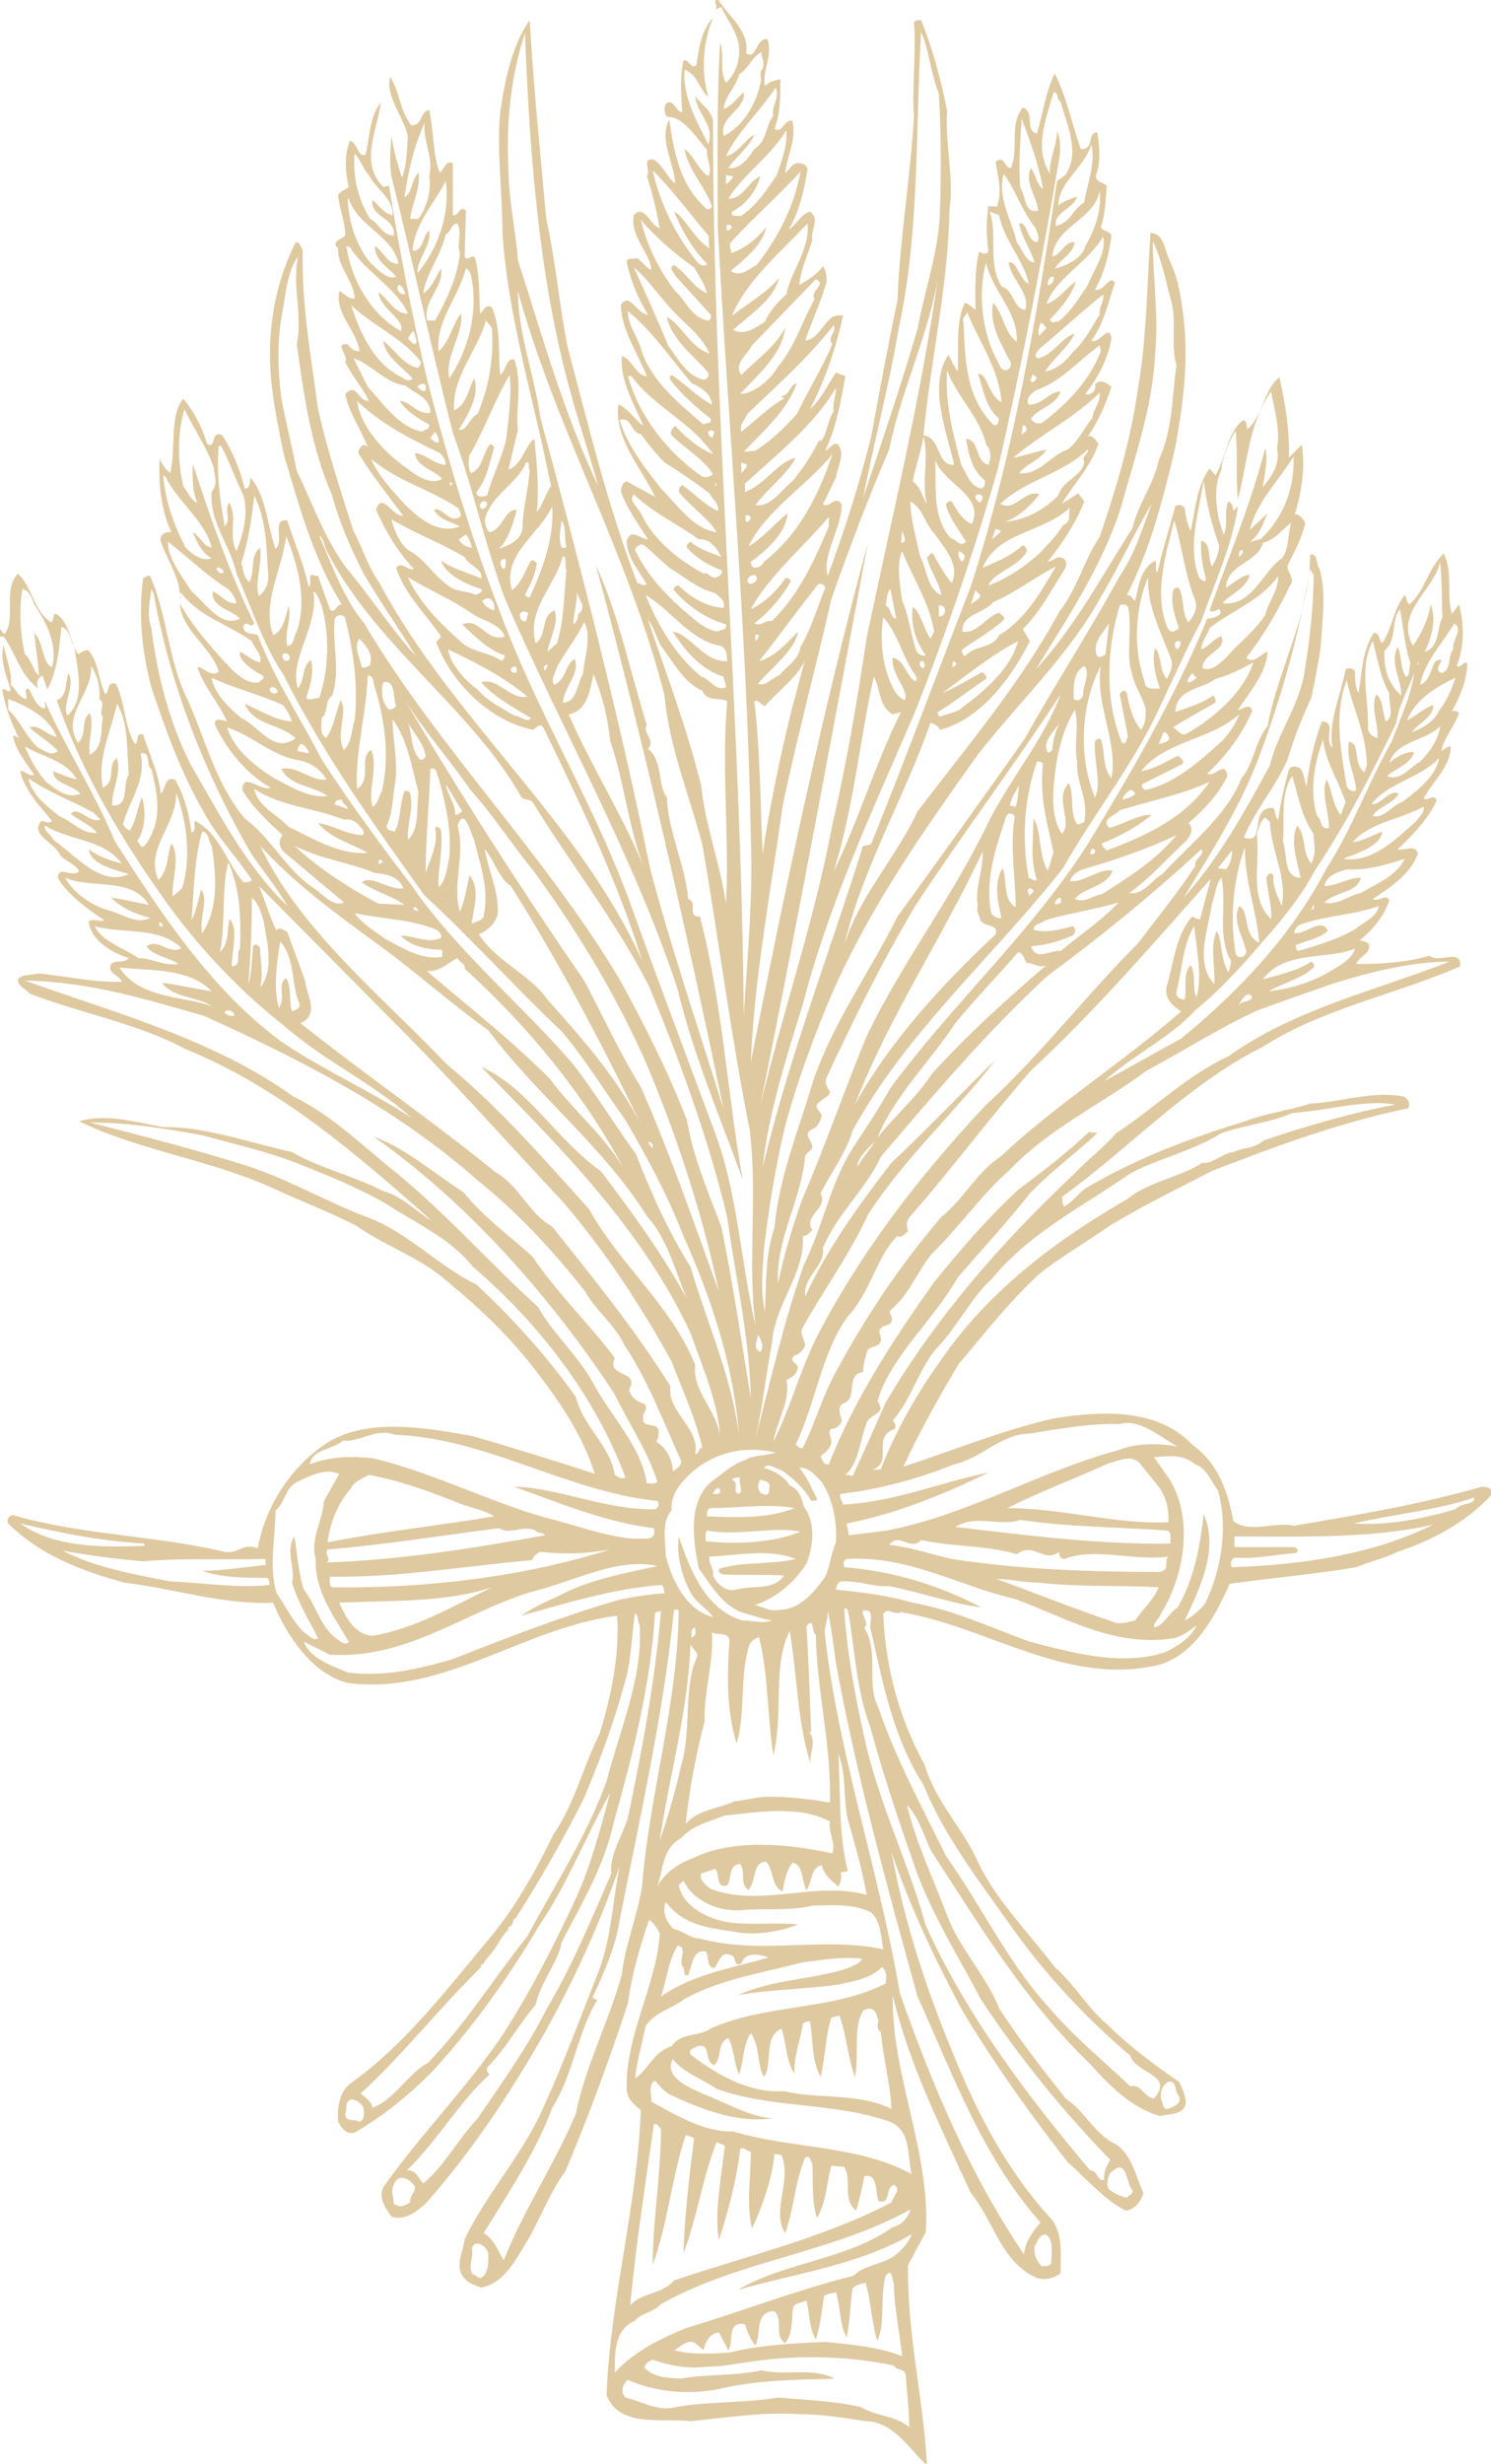 <svg id="Layer_1" xmlns="http://www.w3.org/2000/svg" viewBox="0 0 126.1 208.3"><style>.st0{fill:#DFC9A0;} .st1{fill:none;}</style><path class="st0" d="M15.3 50.8v-.5c-.1.1 0 .3 0 .5"/><path class="st0" d="M125.3 125.7c-5.2 1.5-10.6 2.4-15.9 3.3-1.7-.4-3.6.7-5.1-.4-.4-2.4-1.3-4.9-3.4-6.4-3-3.2-7.7-2.9-11.7-2.3-4.4 1-8.5 2.7-12.8 4.1 1.4-3 3-5.9 4.7-8.7 2.2-2.6 4.2-5.2 6.8-7.6 1.9-1.5 4-2.7 6-4.1 2.8-1.7 5.7-3.1 8.6-4.6 5.4-2.1 10.8-4.1 16.6-5.3.2-.4 0-.8-.4-1-2.7-.5-5.3.5-7.9.6-1.8.6-3.7.8-5.5 1.5-4.6 1.4-9.1 3.1-13.2 5.5-.8.4-1.3 1.3-2.1 1.7-.2-.2-.1-.5-.2-.8 5.7-4.1 10.6-9.5 17-12.7 5.2-3.3 11.2-4.4 16.7-6.8.1-1.6-1.8-.2-2.6-.9-2.1.6-4.1.7-6.2.7.2-.6 1.1-.8 1.1-1.5 0-.4-.5-.4-.8-.5 1.1-.9 2.1-2.1 2.5-3.4-.3-.6-.9.2-1.4-.1 1.4-.9 3.2-2.1 3.8-3.8-.1-.9-1.3-.2-1.7-.4 1.3-1.2 2.6-2.6 3.3-4.1-.2-.7-.7.1-1.1-.2.8-1.5 2.3-2.7 2.3-4.4-.3 0-.5.2-.8.4.2-1.1 1.1-2.1 1.5-3.2-.1-.2-.4-.2-.6-.2.7-1.2 1.2-2.5 1.3-3.9-.2-.6-.5.4-.9.1.7-1.7.6-3.7.2-5.2l-.6.8c-.5-1.5.1-3.6-.7-5.1-1.3 1.2-1.6 3.2-2.9 4.3-.3-.2-.2-.6-.4-.8-1 1.3-1 2.7-1.9 4.1-.3-.3-.2-.9-.7-.9-1 1.5-1 3.3-1.3 5.1-.3-.5-.3-1.2-.3-1.8-.1-.3-.5-.4-.8-.2-.4 2.2-1.5 4.4-1.1 6.6-.8-.6.4-2.2-.9-2.2-.7 1.8-1.1 3.8-1.3 5.5-.2-.5-.2-1.2-.6-1.6-.4-.1-.7-.2-.9.2-.4 1.4-.7 2.8-.9 4.2-.3-.2-.2-.7-.4-1-2.2-.1-.5 3.2-2.5 2.5 1-2.4 2.7-4.3 3.7-6.6.5-1.7 1.2-3.5 2-5.2.3-1.4.6-2.9.8-4.4.1-2 .5-4.4-.1-6.5-.3-.3-.1-1.4-.8-1.2 0 5.1-2.7 9.6-3.6 14.5-1.1 1.3-1.1 3.1-2.2 4.4-1.2 3.1-4.4 5.6-6.7 8.1-.9.5-1.6 1.8-2.8 1.6 1.7-1.2 3.2-2.9 4.8-4.4.4-.4.7-1.1.2-1.5 1.4-1.2 2.6-2.5 3.3-4-.2-1.4-1.1.2-1.7-.2 1.7-1.6 3-3.4 3.8-5.3-.2-.8-.9 0-1.2-.1 1-1.5 2.4-3.1 2.5-4.9-.6.2-1.2 1.1-1.8.5 1.5-1.9 2.7-4 3.7-6.1.5-.6-.3-1.1-.2-1.7.6-1.2 1.2-2.3 1.5-3.6-.2-.3-.5-.8-.9-.7.6-1.9.9-4 .6-5.9l-1.1 1.1c.1-2.2-.3-4.6-.8-6.8-1.3 1-1.3 3.1-2.7 4.4-.1-.3 0-.6-.3-.8-1.3.8-1.5 3.1-2.4 4.7l-.5-.6c-1.1 1.5-1.2 3.5-1.6 5.3-.3-.6-.4-1.2-.5-1.9-.1-.3-.5-.4-.8-.2-.5 1.9-1.1 3.7-1.5 5.6-.3-.2 0-.7-.2-1-1.2.6-1.4 2.1-1.7 3.4-.3-.2-.3-.5-.7-.5 2-3.9 3.1-8.2 4.1-12.5.7-3.8 1.2-7.8.6-11.7-.2-1.4-.4-2.6-1-3.9-.5-.9-.5-2.5-1.7-2.5-.3 4.3-.3 9-1.1 13.4-.6 4.2-1.8 8.2-3.2 12.3-1.3 1.9-1.9 4.4-3.4 6.3-3.3 6.1-7.9 11.5-12 16.9-1.8 3.9-4.9 7.1-6.2 11.3 1.5-6.4 5.1-12.5 7.3-18.8.3.1.7.3.8.6 3.5-.9 6.1-4.5 7.6-7.5l-.6-1c1.5-1.5 2.4-3.3 3.5-5 .2-.3.3-.8-.1-1-.5-.3-.9.3-1.3.3 1.2-1.5 2.4-3.3 3.1-5.1l-.5-.7-1.4.9c1-1.7 2.5-3.2 3.1-5.1-.2-.2-.5-.8-.9-.6.9-1.3 1.5-2.7 2-4.2-.4-.3-.9-.7-1.4-.2.2.5-.4 1-.8.8 1-1.3 1.9-2.9 2.2-4.7-.2-1.3-1 .5-1.7.2 1.1-1.5 1.4-3.2 2-4.9-.5-.7-.9.8-1.7.6.8-1.4 1.2-3 1.4-4.6-.2-.4-.7-.3-.9-.7.4-1.1.4-2.4.5-3.5-.3-.3-1-.3-.9-.9.4-1 .3-2.5.1-3.6-.9 0-.2 1.5-1.4 1.4-.7-2-1.2-4.4-2.2-6.4-.8 1.7-1 3.4-1.5 5.1-1.1-.3-.1-1.8-1.2-2.2-1.2 1.5-.3 3.4-1 5.1-.5.1-.6-1.2-1.3-.5.2 1.3.6 2.5.1 3.8-.2-.1-.5 0-.7-.1-.2 1.2-.2 2.7 0 3.8-.2.5-.6.1-.8.1-.4 1.6-.3 3.3-.3 4.9-.3-.2-.5-.5-.9-.6-.8 1.6-.5 3.9-.6 5.8-.3-.4-.5-.9-.8-1.4-1.7 2.6-.2 6.3.5 9.3-1.5.1-1.1-2.3-2.6-2.5.6-6.3 2.1-12.7 2.2-19.1.4-2.7-.4-5.6-.2-8.3-.5-2.6-1.2-5.2-2.2-7.7-.2 0-.5 0-.6.2.2 2.6-.2 5.6 0 7.9-.3 5.2-1.2 10.4-1.4 15.6-.8 3.8-1.5 7.6-2.2 11.4-1 4.1-2.3 8.1-3.7 11.9-.5-1.7 1.1-3.9 1.2-6-.5-1-1.1.4-1.6-.1.4-.7.7-1.5 1.1-2.2.1-.9.8-2 .2-2.8-.5-.3-.7.4-1.1.5.9-1.9 1.3-4.1 1.7-6.3l-.8-.3c-.7 1-1.2 2.2-2.2 3.1 1.3-2.5 2.2-5.2 2.8-7.9-1.5-.4-1.7 1.9-3.2 2.1.5-1.5 1.2-3 1.7-4.6.2-.5.1-1.3-.2-1.7-.5.7-1.3 1.2-2 1.6.1-1.3.7-2.5 1.1-3.8-.2-.8.7-1.8-.2-2.4-.8.2-1.2 1.2-1.8 1.5.9-1.5 1.3-3.3 1.6-5.1-.1-.3-.3-.5-.7-.5-.6-.1-.8.6-1.2.8.2-1.5 1-2.9.6-4.4-.7-.1-.8 1.1-1.5.7.5-1.3.5-2.8.5-4.2-.5.1-1 .2-1.3.6-.3-1.2.7-2.6.2-4-1-.1-.9 1.8-1.8 1.2.3-1.9-1.5-3.1-2.4-4.6-.5.2.1.6-.2.9l.5-.2c.5 1.1 1.3 2 1.5 3.3.1 1.2-.3 2.4-1.1 3.1-.6-1-.1-2.4-.5-3.4-.3 5.2-.2 10.4-.2 15.6.9 17.1 2.5 34.4 2.8 51.6.2 5-.3 10.2-.6 15.1-.2-25.1-2.6-50.5-2.6-75.7-.2-1-1-1.3-1.5-2.1.1 1.5 1.7 2.5 1.1 4.1-1-2-2.2-4.1-2-6.3 1.1.4 1.2 1.6 2 2.3-.6-2.1-.5-4.5.4-6.7-1 1.1-1.2 2.6-1.4 4-.5.4-.6-.5-1.1-.4-.3 1.4-.2 2.9-.1 4.4-.6-.1-.8-1.3-1.4-.7-.1.3-.2.9.2 1.1 1.2-.1 2.4 1.7 3.3 2.8-.1.7.5 1.5.1 2.2-.8-.5-1.2-1.7-2-2.3.3 1.8 1.7 3.1 2.3 4.8 0 .2-.2.3-.4.3-2.3-2-2.8-4.8-3.2-7.6-.9 1.7.4 3.6.5 5.4-.7-.5-1-1.5-1.8-2-1.1-.2-.2 1-.6 1.4.5 1.4.8 2.9 1.1 4.4-.8-.2-1.3-2.1-2.2-1.1-.3 1.9 1.3 3 1.5 4.6-.5-.1-.8-.8-1.3-1-.2.2-.7-.1-.8.3.3 1.6 1 3.2 1.8 4.5-.9 0-1.6-2-2.3-.8.1 2.2 1.4 4 2.2 6-.9 0-1.2-1.4-2.1-1.7-.2 2 1 4 1.8 5.9-.7-.5-1.3-1.5-2.1-1.8-.4 2.8 1.9 5.3 3.1 7.8L53 40.7c-.4.1-.4.5-.5.8.5 1.5 1.5 2.8 2.3 4.1-.6 0-1.4-1-1.8.1 0 1.4 1 2.5 1.7 3.7-.3.2-.5-.1-.8-.1-2.5-6.5-4.1-13.2-5.9-20-.7-3.5-1-7.2-1.8-10.8-.5-5.5-1.1-11.4-1.4-16.8-1.5 2.1-2.1 5.1-2.5 7.8-.3 3.4.2 6.8.2 10.3.5 7.2 2.7 14.2 4.1 21.3-.5.7-.7 1.6-1.2 2.2.2-2 0-4.1-.2-6.2-.8.5-1 2.2-2.2 2.6.3-1.2.5-2.2.8-3.3-.2-2 .4-4-.3-6-.7-.2-.7 1-1.2 1.3-.2-1.9.1-3.9-.7-5.7-.6-.4-.7.4-1 .5-.1-1.6 0-3-.4-4.6-.2-.6-.6.3-.9-.2l.1-3.9c-.5-.5-.6.5-1.1.4v-4.4c-.6-.3-.7.5-1.1.8-.6-1.4-.5-3.5-.9-5.3-.8.1-.5 1.3-1.5 1.3-1-1.2-1-2.9-1.8-4.1-.4 1.7 1.1 3.3 1.5 5-.1 1.3-.1 2.5-.5 3.5-.4-1.1-.7-2.3-.9-3.5-.1 1.3-.2 2.7.1 3.8 1.7 6.8 3.3 14.2 5.1 21.3 1.7 4.6 2.7 9.4 4.4 14 4.7 10.9 10.8 21.5 14.6 33 1.3 5.5 3.7 11.1 5.5 16.1-1.3-7.4-1.7-14.9-3.6-22.2-1.2 0-.1-1.2-1-1.5-.2-2.8-1.7-5.6-1.8-8.6-.8-.9-.3-3.1-1.6-4.1.7-.7-.5-1.3-.1-2-1.4-4.5-2.4-9.4-4.3-13.5 4.1 15.2 7.6 30.6 10.8 46-2.1-6.8-4.4-13.5-6.2-20.3-2.6-12.8-5.9-25.6-9.3-38.2-.5-3.6-1.9-7.1-1.9-10.7 3.2 11.7 9.4 22.3 12.4 34.2.4 4.4 2.1 8.4 3.2 12.6 1.4 8.1 2.4 16.1 4 24.1.7 5.5-.2 11.1.5 16.6-1.3-5.6-1.5-11.4-3.6-16.8-2.2-5.9-4.5-12-6.7-18.1-3.1-8.9-8.2-16.9-11.4-25.7-2.4-6.2-4.3-12.6-6-19.1-1.3-5.5-2.4-11.1-3.3-16.7l-.5.1c-2-2-.5-4.8-.2-7.1-1 1.2-.9 3-1.3 4.4-.7.2-.6-1-1.3-1.2-.5 1.2-.4 2.7-.1 3.9-.3.3-.7.3-.9.7.1 1.2.6 2.2.6 3.4-.2.3-1.3.5-.6 1.1-.1 1.5 1.3 2.7 1.4 4.2-.4.2-.9-.4-1.3-.6-.4 2 1.5 3.3 1.7 5.1-.4 0-.7-.2-1-.6-1.2-.1.1.9-.2 1.5.5 1.1 1.5 2.2 2 3.3-1 0-1-1.6-2-.6.3 1.6 1.4 3.1 1.9 4.5-.4-.5-.8.2-.8.5 1.1 1.8 2.6 3.7 3.8 5.3-.9.1-1.8-2.1-2.3-.5.8 1.8 1.8 3.5 3.2 5-.5.2-1-.7-1.5-.1.7 2.2 2.5 3.9 3.8 5.8-.1.2-.3.3-.4.5 1.3 3.5 4.6 6.7 8.2 7.4.2-.1.6-.7.9-.1 3.1 6.4 6.2 12.8 8.3 19.6-5.3-11.8-16-20.3-22.2-31.9-1-1.4-1.4-2.9-2.2-4.4-1.1-3.4-2.2-6.8-3-10.3-.6-4.5-1.4-8.8-1.3-13.5-.2-.2-.2-.7-.6-.6-1.2 2.4-1.9 5-2.1 7.7-.3 3.4.4 6.8 1.1 10.2 1.3 4.4 2.5 8.8 4.9 12.7-.5 0-.6.9-1 .4l-1-2.8-.6-.1c-.2.3.1.8-.2 1-.4-1.9-1.2-3.7-1.8-5.6-1.4-.2-.2 1.8-1 2.4-.7-2-.8-4.5-2.1-6-.1.3 0 .9-.5.9-.4-1.6-1-3.1-1.9-4.5-1-.5-.5 1.3-1.3.7-.4-1.4-1.1-2.7-2-3.8-1.2 1.5-.6 4.2-1.1 6.3-.4-.3-.7-.8-.9-1.2-.1 2 .1 4.3 1 6.2-.4-.1-1.1.2-.9.8.5 1.4 1.6 3.1 1.6 4.4l.1-.1c1.5 2 4 2.7 6 4.1.2.6.9 1.2.7 1.8-.6-.1-1.1-.6-1.7-.9-.2.7 1.1 1.6 1.9 2 .3.3-.2.4-.3.6-.9.1-1.5-.4-2.2-1-1.7-1.8-3.4-3.7-4.5-5.7.2 2.4 2.7 3.7 3.3 5.8-.7.5-1.2-.4-1.8-.4.5 1.6 1.8 3 2.5 4.6-.3-.1-1.2-.4-1 .3.9 2 2.7 4.2 4.7 5.3-.7.2-1.4-.5-2.1-.5-.3.2-.3.4-.3.7.8 1.4 2.2 2.7 3.4 3.8-.4.5-.3 1.1.2 1.5l5 4.2c-.9.4-1.7-.6-2.4-1.1-2.4-1.5-3.7-4.3-6-6-2.6-3.1-3.4-7.1-5.1-10.6-1.4-3.2-1.5-6.7-2.9-9.9-.2-.1-.4.1-.6.2-.4 3.1-.1 6.2.7 9.2 1.2 3.6 2.5 7.2 4.4 10.5 1.1 2.1 2.8 3.8 4.1 5.8-.2.2-.5.2-.7.2-1.4-1.6-2-4.1-4.1-5.2-.2.3.2.8-.3 1-.2-1.6-.6-3.1-1.4-4.5-.9-.3-.8.9-1.2 1.2-.2-1.8-1-3.4-1.5-5-.7-.2-.3.7-.7.8-.9-1.5-.8-3.5-1.6-5.1-.8-.2-.5.7-.9.9-.6-1.2-.5-2.6-1.4-3.7-.4-.1-.6.2-.9.3-.7-1.1-.7-2.5-1.7-3.3-.6-.4-.2.5-.6.6-1.5-1-1.5-2.9-2.8-4.1C.2 50 1.4 52.2.4 53.6c-.3-.1-.3-.6-.7-.5-.2.3.1.5.1.8.2-.1.6-.2.7.2.9 1.4 1.3 3 2.7 4.1-.1-.5-.1-.8.4-1.1l.4 1.2c.9-1.7 1-3.6 1.2-5.3.7.2.7 1.1 1.1 1.7.2 1.8 1 4.4-.6 5.8-.5-1 .7-2.4.1-3.6-.3.8-.1 2-1 2.3 2.2 6.3 5.6 12 9.5 17.4 2.7 3.7 6.1 7.3 9.7 10.1 3.4 3 7.6 4.9 10.8 7.8-3.7-2.4-7.6-4.1-11.1-6.5-5.9-4.4-10.1-10.8-14-16.9C8 67 5.6 63.3 3.8 59.3c-.1.2.2.5-.1.6-.7-.2-.9-1.1-1.3-1.7-.5.1 0 .6-.2.9-.7-.2-.8-.8-1.3-1.2.2-.8-.4-2.3-.6-3.4-.3 1.4.2 2.5.6 3.8-.2.4-.5-.2-.7 0 .2 1.4.8 2.9 1.4 4.1-.2-.1-.3-.2-.5-.2.2 1.2 1.1 2.3 1.8 3.3-.5.2-.8-.4-1.2-.3.4 1.6 1.6 2.9 2.7 4.2-.3.3-.6 0-.9 0-1 1.2 1.1 1.8 1.6 2.9.5.6 1.3.7 1.6 1.4-.5.3-1 0-1.5 0-.3.1-.4.5-.2.7 1 1.5 2.5 2.5 3.8 3.4-.3.2-.9-.2-1.3.1.2 1.7 2.1 2.7 3.4 3.1-.5.5-1 .1-1.5.5-.4.8.7.9.9 1.5-2.3.1-4.8-.5-7.1-.7-.6.2-1.3 0-1.7.5 0 .6.7.8 1 1.2 4.4 1.7 9.1 2.5 13.2 4.7 7.9 3.2 14.5 8.9 20.8 14.5-1.1-.6-2.5-2.1-4.1-2.5-2.5-1.3-5.3-1.9-7.7-3.3-3.6-.8-7.6-2.2-10.8-2.1-2.4-.4-4.9-1.2-7.2-.5 5.1 2.5 11.4 3.3 16.7 5.8 2.2 1 4.5 1.9 6.7 3 2.5 1.8 5.5 2.7 7.8 4.8 2.8 2.3 5.4 4.8 7.5 7.6 2 2.6 3.9 5.4 4.9 8.6-3.4-1.1-6.9-2.2-10.4-3.2-3.9-.7-9-1.6-12.4.7-3 2-5.1 5.4-5.7 8.8-1.3-.5-1.6.5-2.8.3-5.9-1.4-12-1.4-17.9-3.1-.3 0-.6.4-.4.7 2.7 2.7 6.2 4 9.8 5 4.2.5 8.4 1.9 12.6 1.7 1.1 2.7 3.3 6.1 6.4 6.8 8.1 1 14.8-4.7 22.7-5.7.2 3.4-.5 6.8-1.5 10-1.4 2.8-2.1 5.9-3.9 8.5-1.5 3.1-3.3 6.3-5.5 8.9-3.6 4.3-7 8.8-11.6 12.1-1 .7-1.2 2.1-1.1 3.3.3.5.7 1.1 1.4.9 2.4-1.4 4.5-3.1 6.5-5.1 3.5-3.8 6.5-8 9.1-12.4 2.4-3.5 3.9-7.5 6-11.2-.8 2.9-1.6 6.1-2.9 8.9-1.8 3.9-3.8 7.8-6.1 11.4-3 4.5-6.9 8.4-10.1 12.9-.6.9.1 1.9.6 2.6 1.1.4 2.1-.4 2.9-1.1 3.9-4.4 7.2-9.4 10.1-14.5 2.5-4.5 4.6-9.1 6.3-14-.6 3-.7 6.3-1.9 9.2-1.5 3.8-2.9 7.6-4.6 11.3-1.8 4-4.7 7.1-6.6 11-.1 1-.8 2.1-.2 3.1.4.6 1 .8 1.6 1 2.1-.4 3.1-2.7 4.1-4.3 1-1.8 1.8-3.9 3-5.5 2-4.7 3.7-9.4 5.3-14.2.3-2.3 1-4.8 1.8-7.1.3.2.7.7.9 1.2-.3 4.4-2.9 8.5-2.8 13.1 0 .8.6 1.3 1.2 1.8-.3 8.1-2.6 16-2.9 24.1 1.1 2.8 4.7 1.9 7.1 2.2 3-.3 6.2-.8 9.1-.6 2 0 3.8.3 5.7.6 2.5 0 4 2.8 5.2 3.7-.3-5.6-1.7-11.1-1.6-16.9l1.5-2.8c.4-6.8-2.9-13.2-2.8-20 1.4 5.9 4.1 11.2 6.6 16.7 2 2.4 2.5 5.8 5.6 7.2.7.2 1.5 0 2-.4 0-1.6.2-3.2-.7-4.5-3.8-4.1-6.4-9.1-8.4-14.1-2.3-5.5-4.1-11.1-5.2-17 1.6 4.7 3.7 9.1 6 13.4 2.7 4.5 5.7 8.7 8.9 12.8 1.6 1.4 3 3.1 4.9 4.1.8-.1 1.3-.8 1.5-1.5-.7-1.5-.9-3.1-2.3-4.1-1.8-.8-2.7-2.9-4.2-3.8-2-2.5-4-5.1-5.7-7.7-1-2.6-3.2-4.9-4.3-7.6-1.2-3.2-2.7-6.3-3.5-9.6 1 1 1.4 2.5 2 3.8 4.1 6.3 8 12.8 13.4 18 1.8 2 3.6 3.8 6 4.5.9-.2 2.1-.1 2.2-1.2-.1-.6-.3-1.2-.6-1.7-2-1.4-4.1-2.9-5.9-4.7-1.8-1.5-2.9-3.5-4.6-5-2.2-2.9-5-5.7-6.5-8.9-1.3-2.9-3.6-5.1-4.5-8.2-2.1-3.8-3.3-8.1-3.5-12.7.3-.7.9.1 1.5-.2 7.2 1.2 13.6 6 21.1 4.6 3.5-.5 5.4-4.1 6.7-7 3.6-.5 7.1-.8 10.7-1.4 1.2-.5 2.5-.8 3.5-1.3 3-1 6-2.6 8.1-5-.3-.5-.6-.5-1-.5M35.4 14.6c-.6.5-.5 1.7-1.2 2.1.3-2.1.8-4.3 1.7-6.3-.1 1.7.8 2.9.4 4.5.2 1.2-.2 2.6-.9 3.6h-.7c.1-1.2.9-2.6.7-3.9m.9 4.9c-.6.4-.4 1.7-1.4 1.7.1-2.2 1.9-4.1 2.8-5.9.4 2.8-.7 5.8-2.4 7.8 0-1.3 1.2-2.3 1-3.6m-.2 7.5c-.3-1.6 1.5-2.8 1.2-4.3-.5.7-.7 1.6-1.5 2.1.2-1.6 1.5-3.2 1.9-5 .5-.2.4-.9 1-.9.4.9-.1 1.7.2 2.5-.2 2-1.1 3.9-2.1 5.7h-.7zm1.9 5c-.4-1.9 1.2-3.7 1-5.5-.8 1-.9 2.3-1.9 3.2-.3-2.5 1.7-4.6 2.3-7 .5.2.5 1 .6 1.6.3 2.8-.6 5.6-2 7.7m.8 4.3c.8-1.2 1.8-3 1.3-4.3-.5.9-.6 2.2-1.7 2.7-.2-2.8 2-5.1 2.7-7.6l.5.6c.2 2.7-.3 5.1-1.2 7.3-.7.3-1 1.6-1.6 1.3m1.5 5.3c.9-1.1 1.1-2.5 1.5-3.8-.1-.1-.2-.3-.4-.2-.6.8-.6 2.1-1.6 2.4-.2-.4-.2-1-.1-1.5 1.2-2 2.1-4.6 3.4-6.8.2 1.8-.1 3.8-.3 5.5-.4 1.6-1.2 3.2-1.6 4.7-.3.1-.9.2-.9-.3m.3 1.2c-.1-.3.5-.7.6-.2 0 .3-.5.7-.6.2m.8 2.2c-.3-.3-.5-.9-.3-1.4.6-1.8 2.7-2.8 3.4-4.5.4-.1.1.5.3.6-.1 1.7-.6 3.3-.6 4.9-.1 1.1-1.2 1.5-2 1.8.8-.8 1.2-2.1 1.5-3.3-1-.1-1.2 1.7-2.3 1.9m1.2 3.1c-.3-.1-.5-1 .2-.8-.1.3.1.6-.2.8m1.6 4.4c-.2-.2-.4-.6 0-.8.2 0 .4 0 .5.2-.2.1 0 .8-.5.6m1.9 4.2c-.2-.2-.1-.5.2-.5 0 .2-.1.3-.2.5m5.5 5.9c1.2 3.5 1.5 7.1 2.8 10.6-1.8-4.4-4.4-8.4-6.3-12.8 1.6-.3 1.8-2.1 2.1-3.4.7 1.7 1.2 3.6 1.4 5.6M49.3 57c-.5.8-.5 2.4-1.7 2.4.1-1.3 1.5-2.5 1-3.7-.9.6-.6 1.6-1.7 2.2-.4-.4.1-1 .2-1.5.7-1.3 1.7-2.5 2.3-3.8.7 1.2 0 3-.1 4.4m-.5-6.9c.1.5.9 1.3.1 1.8 0 .3-.1.7-.4.9 0-.9.3-1.8.3-2.7m-.9-1.9c-.2 2.1-.2 4.3-.8 6.2l-.8.7c.2-1.2 1-2.4.6-3.5-1.2.5-.6 2.1-1.6 2.8-.8-2.9 1.7-4.9 2.3-7.4.4.1.1.8.3 1.2m-.4-4.2c.4.5.2 1.5.4 2.2-.1.2-.3.1-.4.1-.3-.8-.1-1.5 0-2.3m-2.7 6.5c-.2 0-.3-.1-.4-.2.4-.8.9-1.7 1-2.7-.2-.1-.2-.3-.5-.2-.5.9-.8 1.9-1.6 2.5-.9-3 2.4-4.8 3.4-7.1.2 2.6-.8 5.3-1.9 7.7m-1-28.5c-.2-2.7-.8-5.2-.8-7.8-.2-3.8.2-7.8 1.4-11.4.4 10.4 1.2 21.1 4 30.9.7 2.5 1.5 4.9 2.2 7.4-2.9-6.1-4.7-12.6-6.8-19.1m16.7 18.8c.1 0 0 .2.1.3-.2 0-.1-.2-.1-.3m-.2-4v.2c-.2 0-.4-.2-.4-.4-.1-.3.8-.3.4.2m-5.1-22.4c1.8 1.8 3 3.5 4.7 5.5.1.3 0 .7.1 1.1-1.3-.8-2.1-2.7-3-3.1.7 1.6 1.5 3.1 2.8 4.4-.2.3-.6.1-.8-.1-1.8-2.2-3.2-5-3.8-7.8m-1 4.2c1.2 1.4 2.9 2.9 4.5 4 .4.7.9 1.4 1.1 2.2-1.2-.5-1.8-1.8-2.8-2.4-.5.3 0 .6.1.9l3 3.3c.1.2 0 .4-.2.5-1.4-.2-1.9-1.7-2.8-2.5-1.4-1.8-2.4-3.9-2.9-6m-.6 4c1.1.9 1.8 2 2.8 3.1 1.2 1.5 2.9 2.5 3.6 4.2-1.6-.5-2.4-2.5-3.6-3.1.4 1.9 2.2 3.2 3.5 4.7.1.3-.1.6-.4.6-1.4-.3-2.2-1.8-3-2.9-.9-2.2-1.9-4.4-2.9-6.6m.7 7.2c-.3-1.3-1.2-2.2-1.2-3.5 2 1.6 3.6 4 5.4 6.1.7.3 1.7.9 1.7 1.8-1.2-.6-2.3-1.8-3.4-2.5-.4.3.1.6.2.8 1 1.2 2 2 3.1 2.9.1.5-.4.3-.6.5-2.1-1.8-4.3-3.6-5.2-6.1m-1.2 2h.3c1.9 2.6 5.1 3.9 6.9 6.6-1.2-.5-2.3-1.4-3.2-2.4-.2.2-.5.5-.3.8 1.1 1.1 2.7 2 3.5 3.3-.3.2-.5.3-.9.2-2.9-2-5.3-5-6.3-8.5m-.7 3.7c1.1-.3.9 1.1 1.8 1.2.6.8 1.2 1.6 2 2.4 1.3.8 2.6 1.7 3.8 2.6.2.5.9.9.7 1.5-1.1-.5-2-1.5-3-2.2-.2.1-.4.5-.2.7 1 1.2 2.5 2.2 3.1 3.3-2-.3-3.3-2.3-4.7-3.7-1.3-1.7-2.8-3.5-3.5-5.8m1.9 8.1c-.2-.6-1.2-1.2-.7-1.8 1.7 1.6 3.7 2.5 5.5 3.8.9-.1 1.6.8 1.9 1.5-.9-.4-1.8-.6-2.6-1.3-.2.1-.4.3-.3.5.8.9 1.8 1.5 2.9 1.9.2.2-.1.5-.4.6-.5.2-.7-.5-1.1-.3-2-1.1-4.1-2.7-5.2-4.9m-.6 2.9c.1-.3.5-.6.8-.4l2.1 1.9c1.2.7 2.4 1.8 3.8 2.1.4.3 1 .7.8 1.3-1.4-.1-2.7-.8-3.8-1.9-.2 0-.5.2-.4.4 1.3 1.5 2.8 2.4 4.4 2.9.1.5-.4.4-.7.6-.7-.1-1.3-.5-1.7-.8-2.1-1.7-4.1-3.6-5.3-6.1m7.7 29.9c-.5-3.4-1.8-6.8-2.1-10-1.2-4.8-2.9-9.3-4.5-14 .5.6.7 1.5 1.1 2.2 1 1.3 1.9 3.1 3.5 3.8.4 1 1.5.5 2.1.9-.5 5.7.2 11.6-.1 17.1m.1-20.5c-2 .1-3.1-2.3-4.6-2.5 1 1.6 2.5 3.3 4.3 3.8 0 .3.2.5.2.9-.9.4-1.3-.7-2.1-.9-2.2-1.8-3.7-4.4-4.7-6.9 2.2 1.3 3.7 3.8 6.3 4.3.5.1.6.8.6 1.3m-17.8.6v.3c-.2.2-.5 0-.5-.2.1-.2.4-.4.5-.1m-1.9-4.9c-.4-.1-.9-.4-1-.8.7-.6 1.1.2 1 .8m-1.9-5.3c-.4 0-.9-.3-1.1-.7.2-.1.4-.3.6-.4.3.3.4.7.5 1.1m-1.7-5.5c.1.1 0 .2-.1.3 0-.1-.2-.4.1-.3m-1.4-4.3c.2.3.3.5.3.9-.2.1-.6-.2-.7-.4l.4-.5zm-.8-3.7v.2c-.2.2-.5-.1-.7-.3.2-.3.8-.4.7.1M35 28l.2.7c0 .1.1.3-.1.4-.2 0-.4-.3-.6-.5.2-.2.2-.5.5-.6m-.7-3.2c-.4.3-.9-.4-.6-.7.4 0 .4.5.6.7M30 13c.5.5.7 1.3 1.2 1.8.6 1.2 2.1 2 2 3.4-.7-.1-1.2-.9-1.7-1.3-.2 1.5 2 1.5 1.8 3-.9.1-1.3-1.1-2-1.4-1-1.6-1.5-3.6-1.3-5.5m-.6 3.8h.1c.7 2.3 3.8 3.2 4.2 5.5-.9.1-1.3-1.1-2-1.5 0 1.3 1.2 1.8 1.8 2.6-.8.3-1.6-.7-2.2-1.2-1.2-1.5-1.8-3.4-1.9-5.4m-.1 4l.3.1c1.3 2.1 3.9 3.4 4.9 5.6-1.1.1-1.7-1.3-2.5-1.8.2 1.5 2.3 2.3 1.9 3.3-2.5-1.4-4.2-4.3-4.6-7.2m.4 5c1.9 1.8 4.4 2.8 5.9 4.8 0 .2-.1.4-.3.5-1.2-.3-1.9-1.5-2.9-2.3.2 1.4 1.6 2.2 2.5 3.2-.3.3-.7.1-.9-.1-2.4-1.1-3.6-3.9-4.3-6.1m1.4 6.9l-1.2-2.4c1.4.4 2.7 2.1 4.4 2.3.8.7 2.1 1 2.1 2.3-1.1.2-1.7-1-2.6-1 .6.9 1.6 1.5 2.5 2 .1.4-.4.4-.6.6-2-.4-3.3-2.4-4.6-3.8m-.9 1.2c2.1 2 4.5 3.2 7 4.4.3.3.5.6.5 1-.9 0-1.7-.9-2.6-1 .1 1.2 1.8 1.5 2.3 2.2-1.2.6-2.4-.5-3.4-1.2-1.8-1.4-3.5-3.3-3.8-5.4m4 8.7c-1.1-1.2-2.3-2.5-2.8-3.8 2.2 1.9 5.1 2.6 7.4 4.2 0 .2.3.5.1.7-.9.6-1.5-.9-2.2-.6.4.8 1.4 1 2.2 1.4-1.8.7-3.4-.6-4.7-1.9m.3 3.9c-.8-.7-1.2-1.8-1.4-2.6 2 1.2 4.2 2 6.2 3.2.3.7 1.6 1 1.4 1.8-1.2-.5-2.4-.8-3.4-1.5.4 1.2 2.1 2 3.4 2.4.2.3-.3.4-.5.5-.7-.4-1.6-.2-2.3-.8-1.3-.9-2.1-2.4-3.4-3m0 2.3c1.8 1.1 3.8 1.9 5.6 3.2.9.5 2.2.8 2.6 1.8-1.5.6-2.2-1.7-3.6-1 1.1 1 2.2 2.2 3.6 2.6 0 .2-.2.6-.4.4-1.3-.8-2.4-.6-3.5-1.7-1.8-1.6-3.4-3.3-4.3-5.3m9 11.7c-1-.6-2.4-1.3-3.1-2.2-1.1-.8-2.3-2.1-2.5-3.4 2.3 1.1 4.7 2.3 6.7 4-1.5.3-2.5-1.7-3.9-1.2 1.2 1.3 2.7 2.1 4.2 3-.3.5-.9-.2-1.4-.2M4.4 56.4c-.8-.2-.7-2.1-1.5-2.9.1 1.1.3 2.3.4 3.6-.5-.3-.6-1.3-1.2-1.8-.4-1.8-.5-3.8-.2-5.5.6.1.8.8 1 1.3 1 1.5 2 3.4 1.5 5.3m3.2 7.4c-.2-1.3.4-2.3 0-3.5-.8.5-.2 1.8-1 2.5-1.5-2.3 1.3-4.2 1.1-6.5.5.7.8 1.8.7 2.8.6.4-.1 1.1.3 1.5-.2 1 .1 2.6-1.1 3.2m1.9 4.3c-.1-1.3.8-2.6.4-4-.9.5 0 1.9-1.2 2.5-.5-2.5.7-4.8 1.2-7.1 1 1.7.8 3.9 1 6-.6.8.1 2.7-1.4 2.6m2.6 3.5c-.3 0-.3-.4-.5-.5.8-1.1.7-2.9.4-3.7-.4 1-.5 2-1 2.8-.2 0-.5-.3-.6-.5.5-2 2-3.7 1.5-6 .9-.2.4 1 .9 1.3.4 1.6.8 3.5.2 5.1-.2.5-.5 1.2-.9 1.5m3.3 3.5l-.8.7c-.1-1.5.7-3.3-.1-4.5-.4 1-.2 2.2-1.1 3.1-1.2-2.6 1.6-4.7 1.5-7.4.9 2.5 1.3 5.5.5 8.1m1.7 3.8c-.3-1.2.6-2.8-.1-3.7-.2.8-.4 1.8-.8 2.6.2-2.4.2-5.1.9-7.5.6.1.5.8.8 1.2.4 2.5.6 5.3-.8 7.4m3.2 1.3c-.4.4.2 1.5-.7 1.5 0-1.3.6-3.3-.2-4-.2.9 0 2-.8 2.8.5-2.4.1-5.1.7-7.6 1 2.2 1.1 4.7 1 7.3M98.8 176c.8-.1.5.8.9 1.2.3.7-.5.9-.9 1.1-.5.1-.4-.5-.6-.8-.1-.7.1-1.2.6-1.5m-18.1-52.2c2.3-.5 4-2.6 6.4-2.6 2.5-.4 5.2-.9 7.6-.8 1.7-.5 3.4 1.1 4.9 1.9-1.6-.3-3.6-.3-5 .3-6.7 1.8-12.8 5.5-19.6 6.8l-3.2.4-.2-1c4.2-.8 8.3-2.5 12-4.3-4 .8-8 2.5-12.3 2.7 0-.3-.4-.5-.2-.9 3.4-.4 6.6-1.3 9.6-2.5m18.3 6.7c-6.1.1-12.1-.7-18.2-1.4 1.7-1.1 3.8 0 5.5-.6 4 .6 8.2.6 12.4.9.5.2.2.8.3 1.1m-18.5 1.3c-1.8-.4-3.5-1-5.3-1.2.9-1.1 1.8.6 2.7-.4 2.7.6 5.4.4 8.1 1.2 1.5-1.1 2.2.8 3.6-.2-.1.3.1.6.4.6 2.6-1 5.9.2 8.8-.2-.4.5.2 1.1-.7 1.3-5.8 0-11.8-.2-17.6-1.1m17.5 2.4c-.4 1-1.3 1.8-2 2.8-.5.1-1.3.4-1.9.1-3.3-1.1-6.5-2.4-9.8-3.6 1.2 0 2.3.3 3.5.3 3.5.4 6.8.2 10.2.4m.8-5.5c-4.4.2-9-1.2-13.6-1.2 2.8-1.4 5.7-2.5 8.6-3.8.9-.2 1.7-.7 2.5-.1l1.7 2.1c.6.8.9 1.9.8 3m-3.2-29.5c2.5-1.3 5.3-1.9 7.7-3.4 2-.7 4.2-.9 6-1.7 2.9-.2 6.4-1.2 8.7-.7-3.4.6-7.5 1.8-11.1 3-1 .8-1.4.5-2.6 1-.9.1-1.9 1.1-2.6.9-2 1.3-4.4 1.5-6.4 3.1-5.9 3.4-11.7 7.7-15.8 13.7-2 2.8-3.7 5.8-5 9.1-.2.1-.5 0-.8.1 2-.7-.1-2.8 2-3.5.1-.3 0-.5-.2-.7 1.6-1.8 2.3-4.6 3.8-6.2 1.7-1.8 3-4.4 4.6-5.8 3.2-3.9 7.7-6.1 11.7-8.9m27-17.9c-6.4 2.5-13.1 4-18.7 8-3.5 1.6-6.4 4.5-9.5 6.5-1 1.2-2.4 2.2-3.5 3.4-6.3 5.9-11.9 12.4-16 19.4-.9 2-1.8 4.1-2.8 6.2-.2-.1-.4-.1-.6-.1 1.2-1.1 1.2-2.9 1.8-4.4.2-.6.9-.6 1.2-1.2-.1-.2-.1-.5-.3-.6 1.1-3.8 4.7-6.8 6.8-10.5 2-2.3 4.2-4.7 6.1-7.1 1.7-1.8 3.9-3.4 5.7-5.1-.2-.1-.5 0-.7-.1-1.9 1.8-4 3.4-6 4.9-2.6 2.4-4.9 5.1-7.1 7.8-3.4 4.8-6.7 9.8-8.9 15.4-.4.1-.6-.4-.7-.7.4-.3.8-.6.9-1.1.1-.5-.4-.8 0-1.2.4 0 .8-.3.9-.7-.1-.4-.4-1 0-1.4 1.5-.4.2-2.5 1.8-2.7 0-.7.2-1.3.4-1.9.3-.3.9-.2 1.1-.7.1-.5-.4-.8.1-1.2.2-.2.7-.1.8-.5.2-.4-.4-.7 0-1 1.5-1.3 2.2-3.2 3.4-4.7 2.3-2.2 4.2-5 6.5-7 3.4-3.6 7.8-5.6 11.7-8.5 3.2-1.7 6.1-3.6 9.4-5.1 2.2-.8 4.5-1.6 6.5-2.3 3-.9 6.4-1.8 9.7-1.8m-63.8 56.9l-.3.3c0-.3-.1-.7.2-.9.2.1.1.4.1.6m.1 2c-1.1 2.5-.4 6.1-1.3 9.1-.5 2.2-1.1 4.3-1.8 6.3.8-5.5 2.4-10.9 2.6-16.6.1.4.8.7.5 1.2m.7 5.3c-.1-2.5.8-5 .6-7.5.5.3 1.2-.1 1.5.6-.2 2.8-.3 5.9.6 8.8.8-2.8.2-5.6 1.1-8.4.2-.3.5-.5.8-.6.8 3.3.7 6.7 1.2 10 .9-3.5-.1-7.7 1.4-10.5.6 3.7.7 8.2 1.8 11.3-.3-.8.6-1.9-.2-2.8.1 0 .1 0 .2.1-.1-2.9-.2-6-.4-9 .7-.9.4.5.8.7.1 5 1.3 9.1 1.2 14.2-1.7-.3-3.5-.5-5.1-.5-1.1 0-2 .3-3 .4-1.3.6-3.1.7-4.1 1.9.3-3 .9-6 1.6-8.7m6.3-9.4c-.8.2-1.4-.3-2.1-.4 1.7-.5 3.4-1.9 4.4-3.5.6-1.5.8-3.5-.2-4.8-.2-.7-.4-1.5-1.2-1.8-.5-.8-1.4-1.3-2.2-1.5.4-.5 1 .1 1.5.2.9.6 2 1.6 2.5 2.6.2-.1.5.1.5-.2-.5-.9-.8-1.8-1.5-2.6.8-.1 1.4.7 1.9 1.2 1 1.5 1.3 3.5 1.2 5.1-.4.9-.5 2-.9 2.9-1 1.4-2.2 2.8-3.9 2.8m1.3-8.6c-2.2.9-4.9.8-7.4.7 0-.2-.1-.7.4-.7 2.3 0 4.9-.4 7 0m-6.9-1.2c0-.2.5-.8.6-.3.1.4-.4.3-.6.3m2.1 0c-.5-.4.2-.9-.5-1.2.2-.2.5-.2.7-.2-.2.5.4 1.3-.2 1.4m1.9-1.2c.3.1.7.1.8.5-.1.3.1 1-.6.7-.4-.1-.5-.8-.2-1.2m-4.5 4.3c2.6.5 5.7-.4 7.9.1-2.2.9-5.3 1.1-8 .8 0-.3-.1-.7.1-.9m.2 2.2c2.4-.1 5-.7 7.3.2-2.1.5-4.3.2-6.4.8-.3.2 0 .4.2.5 1.7.1 3.6 0 5.2.1-.8 1.3-2.7.8-4.1 1.2-.8.2-1.6-.5-1.9-1.2.1-.6-.4-1-.3-1.6m17.1-28.9c3.5-4 6.6-8.2 10.1-12.2 5.5-5.1 10.3-10.7 15.2-16.2l-.9 3.4c-.2.1-.5-.2-.7-.2-1.4 1.7-1.5 3.8-2.1 5.8-.3 1 .4 1.7 1.2 2.2-4.9 4.3-10.5 7.8-15.3 12.3-2 1.3-3.1 3.6-5 5.1-3.5 4.1-6.3 8.3-8.8 12.9-1.2 2.1-1.8 4.4-2.9 6.6-.3.1-.4-.1-.6-.3 1.7-3.5 2.2-7.8 4.4-10.8 1.9-2 2.5-5.2 4.2-6.8.4.2.6-.2.9-.4-.2-.6-.1-1 .3-1.4m22.8-14.9c-2.2 1.2-4.3 2.4-6.5 3.6 2.4-2.2 5.5-3.6 7.7-6 2.1-1.7 4-3.8 5.7-5.8 1.7-1.9 3.3-3.9 4.4-6 2.7-4 4.8-8.2 6.9-12.5.2-1.5 1-2.8 1.5-4.2-.3 2.1-1.2 3.9-1.9 5.8-2 3.5-3.3 7.3-5.5 10.7-2.9 5.6-7.3 10.3-12.3 14.4m11.2-11c0 .1-.1.1-.2.1l.2-.4c.1 0 0 .2 0 .3m-5.2 7.5c-.2.5-.9.2-1.2.8.2-.4.8-1.5 1.2-.8m-5.7.2c-.4 0-.8-.2-.7-.7.5-1.8.5-3.9 1.5-5.5.2 2 .7 4.2.2 6-.4-.7 0-1.9-.5-2.7-.7.7-.3 2-.5 2.9m3.5-11l-.7-.1 1.2-1.5c0 .7-.2 1.2-.5 1.6m-.4.7c.5 2.4-.4 4.9.8 7 0 .4-.1.7-.2 1-.7-1.1-.5-2.7-1-3.5-.6 1.4-.1 3-.2 4.5-1.7-1.8-.5-4.6-.2-6.8.3-.8.3-1.6.8-2.2m9.4 7.8c-1.6 1-3.5 1.6-5.4 1.8 1.2-.7 2.7-1 3.8-2 .1-.2 0-.4-.2-.5-1.2.8-2.7 1.1-4.1 1.5 1.9-2.5 5.3-1.6 7.8-2.6-.2.8-1.2 1.4-1.9 1.8m3.9-5.4c-.1.9-1.2 1.3-1.9 1.9-1.5.9-3.2 1.4-4.9 1.9-.2-.1-.2-.3-.2-.5.9-.4 1.9-.5 2.7-1.2-.5-1.2-1.9.3-2.8.2-.1-.2.1-.5.4-.7 2.1-.8 4.5-.8 6.7-1.6m2.2-4c-.7 1.5-2.4 2.1-3.7 2.9-1.1.2-2 1.1-3.1.8.9-.9 2.8-.8 3.1-2.1-1.1 0-2 .7-3.1.7.2-.9 1.2-1.2 1.9-1.4 1.7.1 3.4-.4 4.9-.9m1.6-4.4c.1.5-.4.9-.7 1.3-1.7 1.5-3.7 3.5-6.1 3.1 1.3-.5 3.2-1.1 3.3-2.3-.8.3-1.6.8-2.5.9 1.5-1.7 4-1.9 6-3m-1.8-.4c-.9.3-1.5 1.4-2.5 1.2.4-.8 1.7-1 2.2-1.9-.8-.4-1.4.9-2.3.9 1.3-1.8 4.1-2.2 5.7-3.9-.2 1.5-1.9 2.8-3.1 3.7m1.5-3.4c-.9.5-1.7 1.7-2.8 1.2.7-.6 2-1 2.3-2-.7-.1-1.5.4-2.1.9.6-1.9 3-1.8 4.3-3.1-.1 1-.8 2.1-1.7 3m3-7.1c-.3.9-.7 1.9-1.4 2.8-.4.9-1.4 1.5-2.3 1.8.6-.8 1.9-1.3 1.8-2.3-.8.3-1.4.9-2.2 1.3.7-1.8 2.6-2.9 4.1-3.6m-3.2-1.4l.1.3h-.1v-.3zm3.1-3.2c.8.5-.2 1.4-.1 2.2-.5.6-.1 1.8-1 2-.9-.4.8-1.5-.5-1-.4.7-.5 1.7-1.3 2 .4-2 1.9-3.5 2.9-5.2m-1.2-5.2c.2 1.7.1 3.1.2 4.7-.5.9-.2 2.5-1.5 2.9.6-1.2 1-2.8.5-4-.2 1.3-.8 2.5-1.5 3.5-1.6-2.8 1.8-4.7 2.3-7.1m-4.7 7.5c1.1-.9.5-2.5 1.3-3.5.3 1.5.4 3.2.9 4.6-.2.4 0 1.1-.4 1.1-.5-.7-.3-1.7-.7-2.5-.7 1.4.4 2.9.3 4.1-1.1-1-1.5-2.3-1.4-3.8m-1-.8c.4 1.4.6 3 1.4 4.4-.1.8.5 2-.3 2.4-.3-.8-.2-1.8-.8-2.3-.5 1.1.2 2.5.1 3.7-.4-.1-.7-.4-.8-.7.1-2.5-.8-5.3.4-7.5m-2.2 3.3c.5 2.4 1.7 4.6 1.7 7.2l-.2.6c-1-.7-.3-2.4-1.3-2.6-.3 1.5.5 2.7.6 4.1-.3.2-.6 0-.8-.3-.5-3.1-1.1-6.1 0-9m-2 5c.2 1.9 1.3 3.5 1.9 5.3l-.4 1.1c-.7-.8-.7-2-1.2-3-.5 1.1.2 2.7.2 4.1-.8.2-.6-.8-1-1-.7-2.2-.2-4.6.5-6.5m-2.6 3.1c.5 1.7.8 3.5 1.8 4.9 0 .9.3 1.5-.2 2.5-.8-.9-.4-2.4-1.2-3.2-.6 1.3 0 3 .3 4.4-1.5 0-1.1-2-1.5-3.1.2-1.7-.3-3.9.8-5.5m-3 5c.1-.5.3-1.2.7-1.5l.4.4c.1 2.5 1.5 4.7 1 7.1-.3-.8-.8-1.6-.7-2.6-.2-.3-.5-.1-.6.2.1 1.2.5 2.5.4 3.5-1.9-1.8-.9-4.8-1.2-7.1m-1 1c-.1 2.7 1 5.4 1.2 8.1-1.4-.6-.8-2.7-1.7-3.1-.6 1.3.3 2.5.6 3.8 0 .6-.8.7-.9.2-.5-3-.2-6.3.8-9m1.4-8.2c1.8-4.9 3.2-9.9 4.1-15.3l.3.5c0 2.5-.3 5.3-.7 7.7-.3 3.1-2.3 5.5-3 8.4-2.1 3.9-4.4 8-7.3 11.2 2.5-4.1 5-8 6.6-12.5m-5.1 8.4c.4.5-.7.8-.5 1.4-1.5 2.3-3.3 4.5-4.9 6.6-4.4 4.4-8.2 9.4-12.9 13.7-5.7 6.1-10.5 12.4-14.1 19.3-1.5 2.9-2.4 6.4-3.8 9.1.3-1.7 1.5-3.6 1.1-5.2.3-.2.8-.4.9-.8.4-.7-.9-.7-.2-1.3.4-.1.8-.5.9-.9-.1-.5-.4-.9-.3-1.3 1.5-2.8 4-6.2 5.6-9.7 3.1-4.8 7.6-8.9 10.8-13.1-3 2.9-5.8 5.9-8.8 8.7-2.8 3.6-5.5 7.4-7.3 11.3-.2-1.7 1.7-2.5 1.5-4.1 1.2-2.9 3.6-4.9 4.9-7.7 4.5-5.3 9-10.6 14.1-15.3 4.6-3.4 8.9-6.9 13-10.7M72.5 98.7c0-.8.9-1.6 1.5-2.2-.4.7-1.1 1.4-1.5 2.2m18.2-20.4c-1 .3-2.3.6-3.3.3 0-.5.7-.5 1-.8 2-.6 4.2-.9 6.2-1.5-1.4 1.5-3.2 2.7-4.9 4.1-.9-.1-2.1.9-2.5-.4 1.3-.1 2.3-.4 3.5-.9.3-.2.3-.7 0-.8m-1.1-2.4c.1 0 .2.1.1.2.2.4-.3.2-.4.4-.2-.2.1-.5.3-.6m-1.1 5.7c-3.4 2.9-6.7 5.9-9.7 9.2-1.2 1.9-3.1 3.5-4.6 5.4 1.4-3.5 4.5-6.5 6.6-9.7 1.7-2.1 3.7-4.1 5.3-6 .5.1.5.6.7.9.6 0 1.1.5 1.7.2m4.7-6c-.8.1-1.4.8-2.3.4.8-1 2.7-1 3.2-2.4-1.2-.2-2.3 1-3.6.9.1-.5.7-.9 1.1-1 2.7-.8 5.4-1.7 7.9-2.9-1.7 2.1-4.1 3.6-6.3 5m-1-3.4c0-.2.2-.7.4-.3.1.3-.3.4-.4.3m10.1-6.1c-2.1 3.1-5.5 4.6-8.7 5.8-.2-.2-.4-.3-.4-.6 1.5-.6 3-1.4 4.2-2.4-1-.1-2.4.8-3.6 1.1-.7-.8.5-1 .9-1.5 2.6-.8 5.2-1.3 7.6-2.4m-7.4 1.5c.2-.5.8-1.2 1.1-.5-.2.3-.7.4-1.1.5m9.9-7.2c-.3.8-.8 1.6-1.5 2.3-1.9 1.7-4 3.6-6.5 4.1-.1-.2-.3-.2-.2-.5l3.4-1.7c.2-.3-.2-.6-.4-.7-1 .5-1.9 1.1-3.1 1.3 2.1-2.6 5.8-2.6 8.3-4.8M98 62.9l.4-1c.3 0 .4.3.5.5-.1.4-.6.4-.9.5m8-6.9c-.8 2.5-3.3 4.7-5.6 6-.5.3-.8-.3-1.2-.5.9-.6 2.4-1.4 3.6-2.1 0-.2 0-.4-.2-.6-1 .7-2.1 1-3.2 1.4.1-2 2.2-1.9 3.4-2.8 1.1-.3 2.1-.8 3.2-1.4m-5.2.9l.4.4c-.2.2-.5.4-.7.4-.2-.3.2-.5.3-.8M107 52c-.9 1.4-2.2 2.3-3.3 3.6-.6.5-1.2 1.2-2 .9 0-1.3 2.1-1.5 1.6-2.7-.7.2-1.1.9-1.7 1.1 0-.6.5-1.2.7-1.8 1.9-1.5 4.3-2.3 5.8-4.4 0 1.3-.8 2.1-1.1 3.3m2.2-7.8c-.3 1-.2 2.4-.8 3-1.6 1.1-2.5 4.1-5 3.8.5-.7 2-1.2 2.3-2.4-.6 0-1.4.7-2 1.1 0-2 2.7-2.1 3.1-3.8 1.1-.3 1.7-1.2 2.4-1.7m-4.1 2.3c.1.2-.1.4-.3.6 0-.1-.1-.6.3-.6m4.3-7.9c.1 2.8-.9 5.2-2.8 7-.3 0-.7.2-.9.2.9-.6 1.1-1.6 1.5-2.4l-1.5 1.4c.6-2.4 2.4-4.1 3.7-6.2m-7.6 2c.2 1.9.7 3.8 1.3 5.5 0 .7-.3 1.3-.6 1.8-.4-.7 0-1.9-.9-2.2-.1 1 .1 2.2.4 3.3-.2.3-.4 0-.6-.2-1-2.6 0-5.5.4-8.2M99.3 44c.7 2.2.9 4.6 1.8 6.8.2.7-.2 1.4-.6 1.8-.6-.8-.3-2-.8-2.9-.2-.1-.5.1-.5.3-.2 1.2.2 2.1.5 3.1-.2.2-.6.5-.9.1-1.3-2.9-.2-6.3.5-9.2m.3 10.9c-.4-.2-.3-.8.2-.7.1.2 0 .5-.2.7m-2.5-6.1c-.1 2.6 1.2 4.8 2 7.1.1.6-.2 1-.4 1.5-.7-.7-.4-1.9-1-2.6-.3.9 0 2.3.4 3.4-.4 0-1.3.2-1.3-.6-1-2.8-.8-6.2.3-8.8m-1.7 2.5c.4 1.8-.2 3.8.3 5.5.2 1.1.9 2.1 1.2 3.1 0 .7 0 1.3-.4 1.8-.7-.8-1-2-1.2-3.1-.2-.4-.5-.1-.6.1l.7 3.6c-.2.2-.1.7-.5.5-1.5-3.5-1.3-8.1-.2-11.6.4-.2.5-.1.7.1m-2.8 16.1c-1.5-3.6-1.1-8.1.5-11.1-.5 3.3 1.5 6.5.9 9.5-.8-.9-.5-2.2-.9-3.3-.2-.1-.4 0-.5.2-.1 1.6.6 3.7 0 4.7m-2.8 3.1c-.7-1.1-.8-2.5-.7-3.9.2-2.4.6-4.6 1.8-6.6.4 1.4-.1 3 .2 4.4-.1 1.9 1 3.1.6 5.1-.2.1-.4.2-.6.2-.7-1.1-.2-2.4-.7-3.5-1.3 1.3.4 3.3-.6 4.3m-2.1 3.9c-.2.1-.5-.1-.7-.2-.6-3.2-.4-6.7.7-9.8.2 0 .5 0 .5.2-.3 3 .4 5 .9 7.5-.2.5-.3 1.1-.5 1.5-.8-1.4-.5-3.4-1.2-4.4 0 1.8-.3 3.5.3 5.2m-.6.7c.2 0 .2.1.3.2 0 .2-.3.4-.4.4.1-.2-.3-.4.1-.6m-2.4 2.5c-.4.1-.8-.2-.9-.5-.5-3 .5-5.6 1.3-8.1.2-.4.8-.2.7.2-.4 2.5.1 5.1.1 7.5-1.1-.6-.7-2.2-1.1-3.3-.8 1.2-.4 2.9-.1 4.2m-2-1c-.2.5.2.8.2 1.2.4.6 1.6.3 1.3 1.2-4.5 4.2-9 9.1-11.9 14.4 2.9-7.5 7.4-14.1 10.8-21.4.1 1.5-.7 3.1-.4 4.6m2.7-8.5c.1-.6.5-1.2.8-1.7-.1.5-.1 1.2-.3 1.8l-.5-.1zm-1.8 1.4c-3 6.3-7.4 12-10.3 18.1-1.8 4.3-3.5 9.3-5.5 13.9-.8 2.3-1.5 4.6-2 7-.2-3.8 2-7.1 2.3-10.8.2-.3.5-.4.6-.7 0-.6-.8-1-.1-1.5.5-.1.8-.7.9-1.2-.1-.3-.8-.8-.2-1.1.3-.4.8-.4.9-.9-.2-.3-.5-.7-.3-1.2 2.3-4.9 4.7-9.8 7.5-14.5 4-6.1 8.3-11.8 12.3-17.9-1.4 3.8-4.3 7.2-6.1 10.8m5.4-6.1c-.1.1-.3.3-.4.2-.5-.9.6-1.8 1-2.5-.3.7-.6 1.6-.6 2.3m1.8-4.3c0-1-.1-2.2.9-2.8.5.5 0 1.5-.1 2.2.1.5-.4.9-.8.6m3-6.4l-.3 2.6c-.2.2-.5.3-.7.2-.5-1.1.5-2 1-2.8m1-9.8c1.2-4.4 2.7-8.5 2.9-13.1.3-3.1-.2-6.3-.2-9.4.8 1.6 1.1 3.5 1.6 5.2.4 1.8-.1 3.6.4 5.3-.4 2.7-.3 5.4-1.5 8-.4 2-1.8 3.8-2.2 5.7-2.6 4.1-4.9 8.4-8.2 12 2.7-4.4 5.6-8.7 7.2-13.7M82.7 63.8c3.5-4.5 7.8-8.5 10.5-13.5 1.5-2.5 2.7-5.2 4.2-7.7-.8 2.1-1.4 4.2-2.7 6.1-2.5 4.6-5.5 9.2-8 13.7-3.5 5-7.4 10.4-10.8 15.1-2.3 4.6-5.4 8.9-7.1 13.8-1.2 4.1-2.9 8.1-3.3 12.5-.8 2.3-.7 4.8-.8 7.1-.4-1.7-.2-3.4-.1-5.2.4-3.5 1-7.1 1.8-10.5 1-3.7 2.5-7.8 4.1-11.5 3.2-7.2 7.7-13.6 12.2-19.9m-1.3-4c-.5.5-1.3.5-1.9.8-.1-.1-.2-.2-.2-.4 1.4-.8 2.7-1.9 4.1-2.8.1-.3-.2-.4-.3-.6-1.1.6-2.2 1.3-3.4 1.8 1.9-1.4 4.1-3.2 6.4-4.4-.6 2.3-2.8 4.2-4.7 5.6m-.9-3.3c.1-.2 0-.9.4-.4 0 .2-.3.2-.4.4m8.8-8.6c-1.3 2.2-2.6 4.5-4.8 5.8-.6 1.2-2.1.8-2.9 1.8-.2-.2-.3-.4-.2-.6 1.1-.8 2.4-1.5 3.5-2.5.1-.3-.2-.4-.4-.6-1.1.3-1.8 1.8-3.1 1.6-.1-1.5 1.8-1.5 2.6-2.5 1.9-.8 3.5-2.1 5.3-3m-7.2 3.2l.4-1.2.4.4c0 .4-.5.5-.8.8m8.4-8.2c-.2.5.2 1.2-.6 1.5-.5.9-1.2 1.5-1.9 2.3-1.3 1.2-2.8 2.2-4.4 2.8.4-1.1 2.4-1.5 3.2-2.8.1-.2 0-.5-.3-.6-1 .9-2.2 1.4-3.4 1.9 1.3-3.1 5.1-2.9 7.4-5.1m-6.6 2.7l.3-.9.5.2-.8.7zm7.8-6.6c-.1 1.3-1.8 1.5-2.2 2.9-1.2 1.2-2.8 2.1-4.5 2.2 1.2-.4 2.2-1.4 2.9-2.3-1.2-.5-2 1.5-3.3.8 2.1-2 5.2-2.5 7.4-4.6.1.4-.6.6-.3 1m1.3-5.8c.1.8-.5 1.3-.6 2.1-.7.9-1.2 2-2.1 2.7-1.5.5-2.4 2.2-4.1 2 .6-.8 1.8-1.1 2.3-2-.9.2-1.8.5-2.8.7 2.2-1.9 5.2-3.4 7.3-5.5m-6.6 3.6l.1-.8c.2-.1.3.1.3.2.1.4-.3.3-.4.6m6.6-7.6l.1.5c-.9 2.4-2.8 4.4-4.9 6-.3.2-.8.1-1-.3.6-.9 2.1-1.1 2.5-2.3-1 0-1.6 1.2-2.7 1.1-.3-.5.2-.9.6-1.2 2.1-.7 3.6-2.5 5.4-3.8m-5.7 2.5c.2-.1.2.2.4.2-.1.2-.2.4-.4.4-.3-.1 0-.3 0-.6m6-6.8c.1.6-.4 1.1-.3 1.7-.7 1.1-1.3 2.3-2.2 3.1-.6.8-1.5 1.6-2.4 1.7.6-1 1.9-2 2.5-3.2-1.1.3-1.8 1.8-3.1 2.1-.5-.2 0-.6.1-.8 1.8-1.5 3.5-3.1 5.4-4.6M88 27.3c.2 0 .3.2.5.4-.1.2-.4.4-.6.7-.2-.4 0-.7.1-1.1m5.3-7.3c.3 1.4-.8 2.8-1.3 4.1-.8 1.2-1.4 2.2-2.5 3.1-.3-.1-.5.3-.7-.2.9-.9 1.8-2 2.2-3.2-.8.5-1.5 1.6-2.5 1.9.8-2.2 3.5-3.5 4.8-5.7m-4.2 3.4c.1.4-.2.7-.5.7 0-.2.1-.8.5-.7m3.9-7.3c.2 1.7-.4 3.3-1.2 4.7-.3 1.1-1.7 1.7-2.6 1.9.5-.8 1.5-1.2 1.7-2.2-.8-.2-1.1 1-1.9 1.2.2-2.6 3.6-3.1 4-5.6m-.7-3.9c.4 1.6-.4 3.5-.6 4.9-1.1.7-1.1 1.7-2.4 2-.2-1.2 1.5-1.4 1.8-2.5-.5.2-1.2.4-1.6.8 0-2 2.2-3.2 2.8-5.2m-3.2-4.4c.5 0 .2.6.6.8.5 1.9 1.7 4.3.4 6.2l-.7.5c-1.7 11.5-3.7 23.1-7.3 34.3-2.8 7.2-5.6 14.8-8.4 21.7-.2.3-.8 0-.8.5-2.8 8.9-6.2 17.7-8.4 26.9.5-4.6 2-9.3 3.4-13.8 2.2-8.5 5.9-16.4 9.4-24.5 2.7-6.8 5.1-13.8 7.1-20.8 2-8.7 3.7-17.4 5.2-26.3.1-.7.1-1.6-.2-2.2 0 1.2-.7 2.4-.6 3.6-1.4-2.2-.3-4.7.3-6.9M77.5 57.2c0 .1.1.3-.1.4-.8-.5-.9-1.8-1.9-2-.2 1.4 1.5 2.9 1 3.6-.4-.2-.8-.6-1-1.1-.9-1.8-1.1-4-.8-5.9 1.3 1.4 1.6 3.4 2.8 5m-2.6-6c.1-.5.1-1.1.4-1.4l.5 2.5c-.5 0-.4-.9-.9-1.1m1.4-4.6c.9 2.3 2.3 4.3 2.7 6.8l-.3.6c-.6-.8-.8-2.2-1.5-2.7-.2 1.4.2 2.9 1.1 4.1-.3.1-.7-.1-.8-.4-.5-1.4-.6-2.9-1.2-4.2-.2-1.5-.5-3.1 0-4.2m-.1-.7l.1-1c.1.3.3.6.2.9l-.3.1zm1.9 10.6c-.2 0-.5-.4-.2-.6.3-.1.4.4.2.6m-2.6 3.9l.7-.2c-2.2 4.4-3.6 9.2-5.7 13.5 1.7-5.4 2.2-11.1 3.4-16.5.6 1.1.4 2.5 1.6 3.2m3.9-9.2c.2-.1.5.1.5.3.1.2-.1.7-.5.6v-.9zm1.7-4.6c.2.1.4.2.5.4 0 .2-.1.3-.2.5-.3-.2-.4-.6-.3-.9m1.5-4.8c.2 0 .4 0 .5.2 0 .2-.1.4-.2.5-.4-.2-.5-.5-.3-.7M86.4 10c.7 1.9 1.5 4 1.8 6-.5-.4-.6-1.2-1-1.8-.6 1.2.5 2.4.6 3.6-1.2.3-1-1.2-1.5-1.9-.2-1.8 0-3.9.1-5.9m-1.5 4.7c1 1.4 1.5 3.1 2.7 4.6.1.4.4.8.1 1.2-.9-.2-.8-1.8-1.5-1.6.2 1.2 1 2.2 1.3 3.3-.8-.1-1-1.1-1.5-1.7-.4-1.8-1.7-3.8-1.1-5.8m-.4 3.5c.4 2.1 2.2 4 2.5 5.8-.8-.4-1-2-1.7-1.8.2 1.4 1.9 2.7 1.4 4-1-.1-.9-1.6-2-2-1.2-1.9-.3-4.3-1-6.3l.8.3zm-1.1 4c.5 2.4 2.7 4.1 2.6 6.7-1.1-.8-1.1-2.3-2-3.3-.4 1.8.7 3.5 1.5 5.1 0 .3-.1.5-.4.6-.4 0-.6-.4-.7-.7-1.4-2.5-1.7-5.9-1-8.4m-1.6 4.2c1 2.5 2.7 4.8 2.9 7.6-1.1-.5-1.2-2.5-2-2.4.5 1.3.6 2.8 1.8 3.8-.1.3-.1.7-.5.5-2.3-2.3-2.4-5.5-2.5-8.6-.2-.4.2-.6.3-.9m-1.7 4.9c.8 2.2 2.8 4 3.3 6.3.5.5.4 1.2.2 1.7-1.2-.3-.7-2.1-1.9-2.2.2 1.2.5 2.7 1.6 3.5 0 .3 0 .6-.3.7-1-.2-1.2-1.2-1.7-2-.7-2.6-1.4-5.3-1.2-8m2.1 13c-.8-.3-1.3-1.2-1.7-1.9-.2-.1-.5.1-.5.3.3 1.1 1.1 2.1 1.7 3.1-.5.5-.8-.2-1.3-.3-1.6-1.8-1.2-4.4-1.3-6.6.7 2 4.2 3 3.1 5.4m-3.1.9c.8 1.2 2.1 2.5 1.4 4.1-.6-.7-1.1-1.6-1.6-2.5-.2-.1-.3.2-.5.3.2 1.1 1.1 2.2 1.2 3.2-1.2-.5-1.2-2.2-1.8-3.3-.3-1.5-.8-3.1-.8-4.6 1.1.6 1.2 1.9 2.1 2.8m-1-8.3c.5 1.8-.2 3.9.3 5.7-.3-.3-.5-1.4-1.2-1.9.2-1.2.7-2.5.9-3.8M76 27.8c1.8-8.3 1.4-16.7 1.9-25.1.7 1.6.8 3.5 1.5 5.2.2 3.3.2 6.6.1 9.9-.1 3.5-1.3 6.7-1.9 10-1.4 4.8-3 9.5-4.6 14.3.9-4.7 2.2-9.5 3-14.3m-5.6 10.6c-1.1 3.3-2.8 6.8-5.8 9.1-.2.5-1.1.8-1.1 0 1.4-1 3-2.5 3.1-4.1-1.1.9-2.1 2.1-3.3 2.8 1.5-3.1 4.9-5.1 7.1-7.8m.3-5.6c0 .7-.3 1.2-.2 2-.5.7-.6 2.1-1.1 2.5l-.1-.1c-.8 1.5-1.2 2.1-2.2 3.4-1 .8-1.9 2.3-3.2 2.1 1-1.4 2.6-2.5 3.4-4-1.5.3-2.6 2.3-4.3 2.9v-.7c2.7-2.5 5.8-4.9 7.7-8.1M66.5 11c.1 1.4-.4 2.6-.8 3.8-.8 1.2-1.8 2.7-3.1 3.5-.1-.2-.8.2-.7-.4 1.2-.6 2.1-1.8 2.4-3-1 .4-1.4 1.9-2.7 1.9 1.2-2 3.7-3.7 4.9-5.8m-.9-3.6c.4.9-.4 1.6-.2 2.4-.7.9-.5 2.1-1.6 2.8-.5.8-1.3 1.8-2.2 1.6.6-.9 1.7-1.7 2.2-2.8-.7.3-1.4 1.6-2.4 1.8 1-2.1 2.9-3.8 4.2-5.8m-2.7.4c-.5.4-1 1.2-1.7 1.4.1-1.1 1.1-1.9 1.3-2.9.8-.5 1.1-1.5 1.9-1.9 0 .5.3.9.1 1.4-.4.4 0 .8-.2 1.3-.4 1.8-1.5 3.6-3.1 4.4-.4-1.7 1.9-2.2 1.7-3.7m-1.5 7l.6.1c-.1.3-.4.5-.6.7v-.8zm.2 4.7c-.2 0-.2-.4-.1-.5.2 0 .3 0 .4.2 0 .1-.2.2-.3.3m.2 1.9c.1-.3-.2-.5 0-.9 1.9-2.1 4.3-4.2 5.9-6-.5 2.9-1.9 5.6-3.7 7.9-.6.3-1.4 1.1-2.2.5 1.2-1 2.7-2.2 3-3.7-.8 1-1.9 1.9-3 2.2m.1 5.3c1.2-2.9 4.1-5.4 6.4-7.8.2 2.2-1.4 4-1.8 6-.8.7-1.4 1.4-1.8 2.3-.8.5-1.7 1.2-2.7.7 1.4-1.3 3.4-2.5 3.9-4.4-1.1 1.3-2.6 2.1-4 3.2m.8 5c-.7-.9.5-1.7.9-2.5l5.4-5.6c1 .5-.6 1-.1 1.7-1.1 1.9-1.6 3.9-3.1 5.7-.7 1.2-2.1 2.3-3.2 2.3 1.5-1.6 3.6-3.4 3.8-5.6-.8 1.6-2.4 2.7-3.7 4m.5 3.3c2.5-2.4 5.2-4.8 7.3-7.5.3.6-.6 1-.1 1.6-.9 2.1-2 3.8-3 5.9-1.1 1.2-2.1 2.2-3.5 3.1l-1 .1c1.6-1.7 3.6-3.4 4.5-5.8-.6.1-.6 1-1.3 1.1 0 .3.2-.1.2.2-1.4.8-2.3 1.8-3.6 2.8-.2-.6.3-1 .5-1.5m-.5 4.1l.5.2c-.1.3-.3.5-.5.7v-.9zm.8 4.6c0 .2-.2.5-.4.4-.1-.3-.1-.8.4-.4m-.3 5.4c0-.4.9-.8.8-.1-.2.4-.7.5-.8.1m.3 2.4c1.6-2.9 4.4-5.2 6.6-7.8v.8c-1.2 2.8-2.4 5.6-4.8 8-.6-.1-.9.5-1.5.2 1.2-.9 2.4-2.3 3.1-3.6-.2-.2-.3-.3-.5-.2-.7 1.1-1.8 2.1-2.9 2.6m.7 2.2c-.1.2-.1.4-.3.5 0-.2-.2-.7.3-.5m.5 6c1.2-1.4 2.7-2.4 3.4-3.9-.4 1.2-.7 2.7-1.1 4-1 4.1-1.9 8.3-2.5 12.4-.2-4.3-.2-8.7-.7-12.9.3-.2.6.3.9.4m3-5c-.1 1-1.2 1.7-1.8 2.4-.6.2-1.2 1-1.8.7 1.2-1.4 3.1-2.8 3.4-4.4-1 1-1.9 2.1-3.3 2.5 1.6-2 3.3-4.4 5-6.5.3-.1.5 0 .6.3-.7 1.7-1.2 3.5-2.1 5m-4.2 35.1c.3-7.2 1.7-14.5 2.7-21.7 1.2-5.8 2.8-11.6 4.1-17.4 1.5-4.3 3.1-8.5 4.9-12.7 1-4.9 3.2-9.4 4.1-14.3-1.5 10.3-3.9 20.2-6 30.2-.8 5.3-1.7 10.7-2.9 15.8-1.5 8.1-4.2 15.8-6.1 23.8 3.2-15.8 6.2-32.1 9.1-47.6-3.9 14.5-7 29.2-9.9 43.9m.6 23c.2.4.6 1 .2 1.5-.7-.3-.2-1-.2-1.5m1.2.7c.2-3.2 2.8-5.8 2.6-9 .3 0 .5-.2.8-.5-.8-1.3 1.4-1.8.7-3.1.9-1.8 2.2-3.5 2.7-5.3 4.6-8.4 11.9-14.7 17.8-22.2 2.5-4.4 5.6-8.3 7.8-12.8 1.3-2.7 2.5-5.5 3.9-8.1 1.1-3.2 2.6-6.3 3.1-9.7l-.4.4c0-.3-.1-.7-.4-.8-.4.7 0 2-.4 2.8-.6-1.5-1-3.8-.2-5.5.1-1.2.7-2.4 1.2-3.3.2 1.8 0 4 .2 5.8.8-3 .9-6.4 2.8-9.1.3 1.6.8 3.3.5 4.8.3 1.3-.4 2.3-1.2 3.3.1-.9.5-2.4.2-3.3-1.2 4.7-3.1 9.2-4.7 13.7.4.4 1-.6.9.3-.3.3-.8.4-1.1.4-2.7 6.6-6.3 12.8-10 18.9-4.8 7.6-11.5 13.6-16.8 20.8-1 1.8-2.1 3.4-3.2 5.1-1.9 3-2.5 6.6-4.1 9.8-1.7 4.8-2.9 10.1-4.1 14.7.6-2.7.9-5.5 1.4-8.1m.3 9.3c-.8.3-1.9.2-2.5.6-1.2.4-2 1.2-3.1 2-1.8 1.8-1.4 4.8-.9 7.2 1 1.4 2.1 3.3 3.9 3.8.8.2 1.5.5 2.3.6-.8.3-1.7 0-2.5 0-3.2-.9-4.5-4.5-5.4-7.1-.2 1.7.3 3.5 1.1 4.9.5.8 1.3 1.2 1.8 1.9-2.2-.5-3.5-3.1-4-5.2 0-1.2-.4-2.8.5-3.8-.1-1.4.8-2.4 1.8-3.3 1.9-1.6 4.3-2.2 7-1.6M23.8 33.7c-.3-2.3-.4-4.9.1-7.4.3-1.6.4-3.4 1.3-4.6-.5 2.5.4 5-.1 7.4.6 4.3 1.2 8.7 3 12.8.6 2.3 1.6 4.5 2.6 6.5 1.4 2.4 3 4.7 4.5 7.1-2.1-2.3-3.9-5.1-6-7.6-1.8-2.5-2.8-5.4-4.1-8.1-.4-2-.9-4-1.3-6.1M27 45.3c.4.2.4.8.6 1.2 4.1 8.1 12.2 13.3 16.5 20.9.3.3.8.1 1 .5 3.2 5.2 7 10 9.8 15.5 2.6 6.3 5 12.8 6.6 19.5.7 5.1 1.9 10.2 2 15.3-.8-4.8-1.5-9.7-2.5-14.5-1.1-2.9-2.4-5.9-2.9-9-1.6-4.1-3.6-8.1-5.7-11.9C46 72.1 37.1 63.3 30.8 52.7c-1.8-2.2-2.7-4.9-3.8-7.4m27.2 46.6c-1.8-2.9-3.2-6-4.8-9-5.3-7.7-10.4-15.6-15.2-23.8 1.6 2.6 3.8 5.1 5.6 7.7 1.9 2.1 3.5 4.6 5.3 6.8 3.8 5.2 7.1 10.7 9.6 16.4 2.6 6.2 4.7 12.6 6.1 19.2-2.1-5.8-4.1-11.6-6.6-17.3m1 4.9v.3l-.4-.5c.2-.1.3 0 .4.2M39.7 74c-.2 1-.4 2.1-.8 3.1-.7-2.4.5-4.8-.2-7.3.6-1.7 1.1.7 1.4 1.2.5 2.1 1.3 4.1.8 6.5-.2.4-.7.4-1 .6.1-1.2.8-2.9-.2-4.1m-2.6 1c-.1-1.5.4-3.2.2-4.8-.1-.2-.3-.4-.5-.2.3 1.3-.4 2.6-.8 3.8 0-2.9.3-5.8.4-8.8.6-.2.5.5.7.8.6 2.2 1.1 4.4.9 6.7-.2.9-.3 2-.9 2.5m.4 1h-.2c.1 0 .2-.1.2 0m-2.8-8.9c-.1-.2-.3-.3-.5-.2-.4 1.1-.3 2.4-.8 3.4-.3-.1-.7 0-.7-.5.5-1 .5-2.3.7-3.5.3-1.8-.2-3.8-.2-5.5 1.3 1.8 1.6 4 2.2 6.2-.2 1.3.1 3.1-.9 4-.1-1.3.5-2.5.2-3.9m-3.3-3.7c-1.1.6.1 2.5-1.2 3.3-.2-3 .8-6.4.9-9.6.4 0 .5.4.5.7.9 2.8 1.4 6 .7 9.1-.3.4-.3 1.1-.8 1.3-.4-1.5.5-3.3-.1-4.8m-1-9.4c.5.5 1.2 1.3.9 2.2-.2.2-.5.3-.7.2-.2-.8-.7-1.9-.2-2.4m2 3.7c1.1-.3.8 1.3 1.1 2-.2.2-.5.4-.7.2-.5-.6-.6-1.4-.4-2.2m2.1 3.4c.5.9 1.4 1.8 1.5 2.9-.2.2-.3.3-.5.2-.8-.9-.6-2.1-1-3.1m3.2 5.2c.5.8.9 1.5 1.4 2.3-.2.1-.4.3-.6.3 0-1-.7-1.8-.8-2.6m4.4 10.9c.1-1.8-.8-3.6-1.1-5.4.8.9 1.2 2.5 2.2 3.1 4.3 6.8 8.1 14.1 11.5 21.2-2-4.4-5.2-8-8.4-11.6-1.6-2.2-4.3-3.2-5.8-5.5.7-.3 1.5-1 1.6-1.8m-14-18.4c.7-2.1 0-4.3.2-6.4.1-.5.8-.5.9-.1.7 2.8 1.1 5.6.8 8.6-.3.8-.2 1.8-.9 2.5-.8-1.3.4-3.2-.3-4.2-.4 1.1-.6 2.3-1.2 3.2-.6-.3-.4-1.1-.4-1.7.6-.4.2-1.4.9-1.9M26.5 50c.4.2.5.8.7 1.2.7 2.5.6 5.5-.2 7.8-.4 0-.8.3-1.1 0 .3-1 .7-2.1.4-3.2-.8.5-.5 1.7-1.1 2.4-.8-2.5 1.8-5.3 1.3-8.2m-2.3-4.7c1 2.5 1.8 5.4.9 8.1-.3.4-.2 1.2-.8 1.2-.3-1.1.4-2.2.1-3.4-.2.9-.5 2.2-1.3 2.5-1-2.7.8-5.6 1.1-8.4m.3 10.2c.1.5-.6.5-.6 0-.1-.4.5-.3.6 0m-3-13.6c1.1 2.2 1 4.4 1.2 6.9 0 .6-.3 1.2-.8 1.6-.4-1.1.3-2.7.1-4.1-.9.7-.4 1.9-.9 2.9-.5-.3-.5-1-.7-1.6.6-1.8.9-3.8 1.1-5.7m-3-4.2h.2c.7 1.3 1.2 2.8 1.9 4.2.4 1.6 0 3.2-.6 4.7-.7-1.3.1-2.9-.6-4.1-.5.6.2 1.4-.4 2-.4-2.2-.7-4.6-.5-6.8m-4.7 2.5l.2.1c1 2.1 3.4 3.8 3.9 6-.7-.1-1-1-1.6-1.3.3.7.7 1.7 1.6 2.2-.8.3-1.6-.3-2.2-.9-1-1.9-1.7-3.9-1.9-6.1m2.4 9.8c-.8-1.3-2-2.7-2-4.2 1.7 1.3 3.3 2.9 5.1 4 .3.3.6.7.7 1.2-.8.1-1.3-.7-2-1-.2 1.3 1.5 1.5 2.3 2.3-1.6.8-2.8-1.2-4.1-2.3m2.1-1.9c.1-.3.5 0 .6.2v.1c-.3.2-.5-.1-.6-.3m3.5 5.6c-.4-.2-1.3 0-1.2-.8.3-.5.6.3.9-.2-2.1-4.3-3.7-8.9-5.2-13.5 0 1-.1 2.3.4 3.3-.6-.2-.8-.9-1.2-1.4-.5-2.1-.5-4.5.1-6.5.8 1.7 1.9 3.2 2.5 5 0 .7.4 1.2-.2 2-.2 2.6 1.6 4.5 2.1 6.9 1.3 2.9 2.2 5.9 4 8.6 3.3 6.6 7.6 12.6 11.9 18.6 4 3.7 7.6 7.7 11.6 11.5 1.9 2.2 3.6 5 5.4 7.5 1.8 3.1 3.6 6.4 4.9 9.8 2.4 5.3 4.3 11.2 4.7 16.9-.6-5-2.7-9.5-4.1-14.3-1.9-3-3.4-6.4-4.6-9.5-1.8-2.5-3.4-5.1-5.3-7.6-4.5-5.2-9.9-9.6-13.8-15.3-2.6-3.4-5.1-6.8-7.5-10.5-1.8-3.5-4-6.8-5.4-10.5m15.1 24.9c.2.1.5.4.4.7-1.1.5-2.3-.2-3.4-.2.8.9 2.3 1.2 3.5 1.2v.6c-1.8.3-3.4-.8-4.8-1.5-.9-.7-2-1.3-2.6-2.2 2.3.5 4.7.5 6.9 1.4M35 76.7c.2-.1.3.2.4.3-.2 0-.5 0-.4-.3m3.7 4.3c.1.4.7.4.6.9 5.3 4.8 10 10.5 13.4 16.8-1.7-2.8-4.3-4.9-6.2-7.5-3.3-3.3-7-6.2-10.4-9.1 1.1.1 1.9-.8 2.6-1.1m-6.3-8.1c-.1 0-.3.2-.4.1 0-.4.2-.4.4-.1m-3-4.5l-1.1-.4c0-.3.3-.4.6-.4.1.4.5.5.5.8m-3.3-4.9v.2l-.9-.2c-.1-.2.1-.4.2-.6.4 0 .5.4.7.6m-2.6-5c-.2.2-.6.2-.7-.2.1-.4.6-.2.7.2m-5.6-1.2c1.9.9 4 1.4 6 2.3.4.4.6.9.8 1.4-1.5-.1-2.8-1-4-1.5.7 1.8 3 1.7 4.3 2.9-1.8 1.4-3.1-1-4.6-1.7-1.1-.9-2.3-2.1-2.5-3.4m1.3 4.2c2.2.7 3.9 2.5 6.2 2.8.9.2 1.8.8 2.2 1.6-1.2.2-2.5-1.2-3.8-.9.7 1.5 2.7 1.4 3.9 2.3-1.6.2-3.1-.8-4.5-1.5-1.6-1-3.4-2.4-4-4.3m2.3 5.2c2.3 1.5 5.1 1.6 7.6 2.6.5-.1.9.1 1.2.4.2.3.6.5.4.9-1.4 0-2.6-.9-3.8-1 1.1 1.3 2.8 1.7 4.2 2.5-2.4.2-4.6-1.2-6.7-2.2-.9-1-2.6-1.7-2.9-3.2m3.4 4.8c2.1 1.1 4.6 1.4 6.8 2.3.9.1 2.1.3 2.4 1.3-1.2.2-2.7-1.2-3.5-.5 1.1.8 2.5 1.1 3.6 1.9l-2.2-.1c-2.6-1.4-5.1-3-7.1-4.9m7 8.3c3.2 2.3 6.3 5.1 9.4 7.3 4.1 5.5 9.7 9.8 13.4 15.7 1.8 2 2.4 4.7 3.4 7-2.1-3.8-4.7-7.4-7.3-10.8-3.7-2.6-6.2-7.1-10.1-8.8 6.7 6.8 13.6 13.7 17.7 22.5 1 2.8 2.4 6.1 2.5 8.8v0c-.2-2.2-2.4-3.9-2.1-6.1-2-5-6.4-8.5-9-13.2-3.8-4.2-7.6-8.6-12-12.2-5.6-5.9-12.4-11.3-15.8-18.5 3 3.3 6.5 5.8 9.9 8.3M16.1 64.6c-1.8-3.6-2.8-7.5-3.3-11.5-.4-1.1-.1-2.3 0-3.3l.2.4c1.4 7.8 4.3 15.1 8.2 21.9 1 1.5 2.2 2.9 3.1 4.5-3.6-3.5-5.8-7.9-8.2-12M22 83.5c.3-1.1 0-2.3 0-3.4-.2-.2-.4-.4-.6-.1-.1 1.1-.1 2.2-.4 3.2.2-2.3.3-4.9.3-7.3.5.4.8 1.2 1 2 .3 1.8.9 4.1-.3 5.6m2.7 2c-.3-.9 0-2-.5-2.8-.8.5 0 1.7-.6 2.5-.5-1.5-.2-3.8.1-5.6 1.3 1.5.9 3.5 1.6 5.2.2.4-.3.6-.6.7m.7 1c1.7-.7.5-2.4.4-3.6l-1.5-4.1c-.3-.2-.8-.5-.9-.1-.6-1.2-1-2.6-1.5-3.8l11.6 11.7c4.9 4.9 9.4 10 14.1 15 3.6 4.2 6.6 8.8 9.2 13.5.9 2.4 2 4.7 2.6 7.3-.4 0-.2.6-.6.5.4-2.2-2.4-3.5-2.1-5.7-3-4.8-6.5-9.1-10-13.5-2-1.1-2.8-3.5-4.8-4.6-5.4-4.4-11.1-8.3-16.5-12.6m-5.6-.8v.2c-.2 0-.6 0-.8-.3.1-.3.6-.2.8.1M13.5 78c.2-.1.2.2.3.3-.3.1-.4 0-.3-.3M.7 60v-.9c1.6.6 3.4 1.5 4.1 3.2-.8-.1-1.5-1.1-2.3-.8.7.7 1.7 1.2 2.4 2-.6.5-1.2-.1-1.7-.3-1-.9-1.5-2.3-2.5-3.2m1.4 3.1c1.5.9 3.5 1.2 4.4 2.8-.5-.1-1.3-.4-2-.7 0 1.1 1.6 1.1 2.3 1.9-1.1.5-2.1-.4-2.9-1-.8-.9-1.4-2-1.8-3m.3 2.7c1.7 1.2 3.7 1.9 5.5 2.9l.6.6c-1 .3-1.9-1.2-2.5-.5.7.6 1.6.9 2.2 1.6-1.2.2-2.1-1-3.2-1.4-1.1-.9-2.3-1.8-2.6-3.2M4.5 71c-.2-.5-.8-.7-.7-1.2 2.1 1.3 4.9 1.1 6.5 3.2-.9-.2-2-.6-2.8-1.2.2 1.3 2.1 1.7 3.4 2.1C8.5 75 6.4 72.3 4.5 71m1 3.2c2.3 1 5.6-.1 7.1 2.3-1.1-.2-2.3-.5-3.2-.6.9.9 2.1 1.4 3.3 1.7-1.1.6-2.3-.3-3.4-.6-1.5-.4-3.1-1.5-3.8-2.8M8 78.3c2.5.7 5.3 0 7.3 1.8v.1c-1.1.5-1.9-.9-2.9-.2.5.8 1.8.9 2.7 1.5-1.2.2-2.3-.5-3.4-.5-1.3-.9-3.1-1.4-3.7-2.7m2.1 3.5c2.7.3 5.8 0 7.8 2-1.4-.2-3.1-.6-4.2-.7 1 1.3 2.9 1.1 4.3 2-2.3-.9-6.2-.6-7.9-3.3m22.6 16.7c-2.5-2.1-5-4.4-7.9-5.8-6.8-4.9-15.5-7.2-22.7-9.8 5.5.1 10.3 1.6 15.2 3 8.1 3.7 16.1 7.7 23.1 13.9 3.4 2.7 6.5 6.1 9.1 9.4.8 1.5 2.5 2.8 3.3 4.5 2 3 3.3 6.5 4.8 9.8.1.4-.4.7-.7.9 0-.9-.5-2-1.4-2.5.2-.3.2-.6.2-1-.2-.7-1.5-.1-1.3-1.1-.1-.3.5-.7.1-1.1-.6-.2-1.1-.5-1.3-1.2 1-1.7-2-1-1.2-2.7-2.2-2.9-4.9-5.5-7-8.6-1.9-1.7-4.1-3.3-5.8-5.4-2.5-1.6-5-3.8-7.6-4.7 8 5.6 15.1 13.7 20.4 21.8 1.2 2.5 2.8 4.8 3.6 7.4-.3.2-.6.1-.9.1-.5-3.2-3-5.6-4.5-8.4-1.3-2.4-3.4-4.2-4.7-6.5-4.4-4-8.2-8.4-12.8-12m16 19.6c-2.5-3.5-5.3-6.6-8.4-9.5-3-1.4-5.7-4.3-9-5.6-3.5-1.3-6.7-3.2-10.3-4.4-4.4-1.4-9.1-2.6-13.4-3.7 3.2 0 6.4.5 9.6 1.1 2.5.7 5.1 1.3 7.3 2.1 2.8 1.1 5.6 2.2 8.2 3.7 2.4 1.6 5.3 2.8 7.3 5.3 5.6 4.8 10.3 10.9 12.9 17.8-.3.2-.6 0-.9-.2-.4-2.5-2.7-4.1-3.3-6.6M29 121.8c1.6.1 2.8-1.1 4.4-.5 7.8.3 14.5 4.8 22.2 5.6.2.2.1.6-.2.7-4.1.1-8.5-1.9-11.9-1.9 3.9 1.4 7.7 3 11.8 3.5.3 1.2-1 .8-1.6.9-2.6-.2-5.1-1.2-7.6-1.8-4.9-1.4-9.5-3.8-14.5-5-1.8-.2-3.6-.2-5.4.5.2-1.3 1.9-1.2 2.8-2m-.9 12.4c-.3-.2-.2-.6-.2-.9 5.7.1 11.4-.9 17.1-1.4.1-.3.3-.5.7-.7 2 .2 3.6.2 5.9-.2-7.3 2.3-15.4 3.3-23.5 3.2m13.5 0c-3.3 1.6-6.5 3.5-10.1 4.1-1.5-.1-2.3-1.6-2.8-2.8 4.3-.2 9 0 12.9-1.3M27.7 131c4.9-.4 9.7-1.2 14.5-1.8 1 .6 2-.3 3.1.2.2.3.6.1.8.4-6.1 1.1-12.3 2.1-18.5 2.3.5-.3-.2-.6.1-1.1m0-.6c.2-1.6.8-3.2 2-4.6.2-.5.9-.8 1.5-1.1 2.8.5 5.4 1.5 7.9 2.5.9.3 1.9.5 2.7 1-4.8.8-9.6 1.3-14.1 2.2m-15.5.1v.2c-3.5.1-7.5.2-10.5-1.9 3.4.8 6.9 1.5 10.5 1.7m2.2 3.2c-3.1-.6-6.4-1.2-9.1-2.6 2.2.4 4.5.7 6.8.9 3.4-.3 6.8-.1 10.3-.2.1.1 0 .3.1.5-1.8.2-3.8.5-5.4.5 1.6.6 3.7.6 5.5.6.2.2.2.4.2.6-2.8.3-5.7-.2-8.4-.3m8.9-6c.8-.6.8-1.9 1.8-2.4 1.1-.5 2.3-1.2 3.6-.7l-1.3 2.3c-.1 1.7-1.2 3.2-.7 4.9-.1 2.7 1.5 4.8 2.8 7-.2.3-.6.1-.8-.1-1.6-1-1.9-2.9-3-4.3-.5-1.5-.6-3.5-.8-4.5-.8 1.2.1 2.6-.2 3.9.5 1.7 1.4 3.1 2.2 4.7-.4.3-.8-.3-1.2-.5-1-1-1.6-2.3-2.3-3.3-.7-2.2-.1-4.7-.1-7m28.9 7.6c-4.8 1.4-9.4 3.2-14 5-2.8.8-5.7 1.5-8.8 1.1-1.4-.6-3.2-1.2-3.7-2.6l2.2 1.1c7 .4 11.9-4.1 18.1-5.6 3.1-.9 6.5-2.6 9.6-1.9-2.7.6-5.5 1.1-7.9 2.3-1.2.6-2.5 1.1-3.6 1.9 3.9-1.1 7.8-2.3 11.9-2.6.1.2.2.5.2.7-1.4.1-2.7.3-4 .6m-21.8 44.1c-.3-.3-1.2.1-1.2-.7.2-.4-.1-1 .5-1.2.4 0 .7.2 1 .6.1.4.2 1.1-.3 1.3m20.9-28.8c-1.7 4.7-4.4 8.8-6.7 13.1-2.8 3.5-5.2 7.4-8.4 10.7-1.8 1-2.8 3.1-4.7 3.8 0-.4-.6-.9-1-1.2 3.6-3.3 6.8-7.4 10.2-10.7-.2-.2.3-.2.3-.5 1.4-1.6 1.1-1.7 2-2.7-.1-.3.2-.1.3-.4.2-.3 0-.4.3-.5 2.1-3.3 4.1-6.8 5.8-10.2 1.3-3.1 2.5-6.3 3.4-9.6.6-1.9.6-4 .9-6 .3.1.2.7.4 1 .3 4.4-1.7 8.9-2.8 13.2m-16.6 35.6c-.5.3-.9.5-1.4.1 0-.6-.3-1 0-1.6.4-1.1 1.5-.4 1.8.2 0 .5-.5.8-.4 1.3m17-27.8c-1.7 3.9-3.3 7.8-5.5 11.5-1.6 3.2-3.7 6.1-5.8 9.2-1.7 1.8-2.8 4-4.6 5.5-.4-.4-.6-1.2-1.4-1.1 2.6-2.5 4.5-5.9 7-8.1-.1-.2-.3-.3-.2-.6 1.6-1.6 2.7-3.7 4.1-5.3.4-1.9 2-3.8 2.2-5.3 1.6-3.1 3.6-6.4 4.4-10.1 1.6-5.7 3.1-11.5 3.5-17.7.1-.2.3-.1.5-.2-.5 5.9-1.6 11.8-2.8 17.5-.5 1.6-1.6 3.2-1.4 4.7m-10.9 34.1c-.3.3-.5-.2-.8-.2-.5-.6.1-1.5-.1-2.2.3-1 1.5 0 1.4.6 0 .7 0 1.4-.5 1.8m13.5-33c-.4 2.5-1.5 5.2-1.7 7.4-1.1 4-3.1 7.8-3.9 11.8-1.8 4.3-4.4 8.1-6.1 12.4-.5-.8-.8-1.8-1.7-2.3 2.1-3.4 4.5-7 5.8-10.6 1.8-2.8 2.1-6.3 3.8-9.1l-.4-.2c1-2.2 1.9-4.1 2.3-6.5 1.7-8.7 3.7-17.4 4.6-26.3.1 0 .3-.1.4.1-.1 8-2.5 15.6-3.1 23.3m1.3 0c.5-1.5.4-3.2 2-4.1 1-1.1 2.4-1.4 3.7-1.9 2.8-.3 6.3-.9 8.9.5-.2.9.5 1.7.2 2.7-3.6-.8-8.3-1.3-11.8.4-1.1.4-2.4 1.2-3 2.4m15.3-11.2c.7 1.6.4 3.8.8 5.5.6 2.1 1.2 4.2 1.6 6.4-4.4-1.2-8.9 1.1-13.2-.5-.4-.3-1-.8-.8-1.3l1.2-.4c.4.4 0 1.7 1 1.4.4-.6.1-1.8 1.1-1.8.5.7-.1 1.6.7 2.2.7-.8.3-2.4 1.5-2.4.7.8.4 2.1 1.4 2.5.1-.8.3-1.7.8-2.4.9 0 .8 1.5 1.2 2.3.5-.6.3-1.9 1.3-2.1.2.8.8 1.3 1.4 1.8.2-.3.3-.7.2-1.2l.6-.1c-.8-3.2-.6-6.6-.8-9.9m-13.2 17.9c.3.2 0 .9.5.8.3-.7.4-2.3 1.5-2 .3.4 0 1.3.7 1.4.4-.4.5-1.5 1.4-1.1.5 0 .2 1.1.9.7.3-1 1.5-.8 2.3-.5-3.1.9-6.4 1.4-9.1 3.3.5-1.4.6-3 1.4-4.3.9.1.1 1.2.4 1.7m1.5-2.3c-.8 0-1.5-.7-2.2-.8-.7-.6-1-1.5-.7-2.3 1.5 2 3.7 2.2 5.7 2.5 1.8.4 4 0 5.5-.6-2-.2-4.1.1-6-.2-1.7-.3-3.7-1.3-4.1-3.1l.4-.4c.9 1.8 3 2.6 4.8 2.5 2-.2 4.1.1 6.2-.4 1.6 0 3.3-.2 4.9.6.8.8.8 2 1 3.1-5.2-1.1-10.3.5-15.5-.9m-5.5 11.8c.2-1.5.6-3 .9-4.4.8-1.2 2.1-1.4 3.3-2.3 3.1-1.7 6.6-2.2 10-3.1 1.7-.2 3.3-.5 5-.3-.1.4-.8.6-1.2.8-3 1-6.3.9-9.3 2.3 2.5-.5 5.6-.5 8.4-.9 1.4-.3 2.8-.5 3.8-1.5.4.3.4.9.3 1.4-4.5 2.3-10.1 1.7-14.8 3.8-.9.7-2.5.3-3.3 1.5-1.5.4-2.2 2.3-3.1 2.7m20.8-3.9c.2 2.2.8 4.4.9 6.5-2.9-1.4-6.1-.8-9.1-1.5-2.9.2-5.7-1.4-7.9-3.1-.2-.5.3-.5.6-.7 1.2-.3.5 1.3 1.4 1.6.7-.6.2-1.9 1.2-2.3.5 1 .5 2.2.9 3.1.4-1 .3-2.5 1-3.5.8 1.1.5 2.6 1.1 3.7.8-1-.1-3.4 1.5-4.1.4 1.2.4 2.9 1.1 3.8-.1-1.4.5-2.8.7-4.2.2-.2.4-.2.6-.2.3 1.6.1 3.2.9 4.7.4-1.6.4-3.4.9-5 .2-.1.5-.1.7-.2.6 1.7.7 3.5 1.3 5.2.4-1.9-.2-4.1.7-5.6.6-.4 1.1-.1 1.2.6.3.2-.3.8.3 1.2m-19.2 7.8c.3-.1.4.2.6.4 0 3.8-.7 7.8-.7 11.5 1.3-3.6 1.6-7.4 2.8-11 .2.1.5.1.7.3-.4 3.2-.8 6.5-.9 9.7 1.1-2.8 1.6-6.3 2.8-9.4l.7.3c-.3 2.7-.9 5.7-.5 8 .8-2.5 1.5-5.1 1.8-7.7.3-.3.5.2.9.2 0 2.2-.4 4.4.1 6.5.8-1.7 1.7-4.1 1.9-6.3l.6.1c.9 2.2-.9 4.7.3 6.6.8-2.2.8-4.3 1.7-6.4.5-.2.4.3.6.5.1 1.5-.1 3.1.4 4.6.8-1.3.8-2.9 1.2-4.4l1.1.1c.7 1.2-.2 2.7 1 3.7.3-.9.5-1.9.7-2.9 1.2-.3.9 1.4 1.2 2.1 1.1.3.5-1.1 1.3-1.4.7.4-.1 1-.2 1.5-5.7 3-12.2 4.5-18.4 6.6-1 1.2-2.7 1-3.7 2.1.5-5.3 1.3-10.3 2-15.3m21.6 25.6c-1.2-1-2.8-.9-4.1-1.7-2.2-.5-4.7-.6-7-.8-2.9.5-5.8.3-8.6.8-1.6.4-2.7-.4-4.3-.8-.4-.4-.3-1.1.2-1.5 2.2 1 5 1.3 7.6.8 3.3-.8 6.6-.8 9.9-.9-2-1-4.1-.2-6.2-.7-2.3.5-4.7.3-6.8.7-1.2-.1-2.1 0-3.1-.9 0-.3.4-.6.7-.7 1.4.5 3 .8 4.5.6 1.4 0 2.8-.3 4.3-.5 3.6-.5 8-.4 11.6.4.3.5.9.2 1 .8.1 1.5.3 3 .3 4.4m-10.5-7.1c.7-.8.5-2.1.7-3.1.2-.3.7-.3 1.1-.5.3 1.1.2 2.3.8 3.3.4-1.3.5-2.4.7-3.7.3-.2.7-.2 1-.3.4 1.2.3 2.8.9 3.8.3-1.3.3-2.8.5-4.1.2-.3.7-.4 1.1-.5.5 1.6.5 3.4 1 4.9.7-1.5.2-3.6.7-5.5.6-.7.5.3.7.6 0 2 .5 4.2.7 6.2-2.1-.8-4.4-1-6.5-1.2-2.7.1-5.8.3-8.1.9-1.6.1-3.2.2-4.7-.2.5-.2 1.1-1 1.8-.6l.7.6c.2-.8.5-1.4 1.3-1.5l.8 1.5c.5-.7-.2-2.5 1.4-2.2.2.6.5 1.4.9 1.8.5-1-.1-2.9 1.6-2.9.8.8-.1 2 .9 2.7m9.4-7.5c-1.1.9-2.6.8-3.6 1.8-4.8 1.2-9.4 3-14.1 4.4-2.2.9-4.5 2-6.1 3.8 0-1.6-.1-3.6 1.7-4.4.6-.7 1.6-.7 2.2-1.4 6.6-3.7 14.4-4.3 21.1-8-.2.7-.7 1.3-1.5 1.5-4 2.8-9 2.9-13.1 5.3 4.9-1.4 10.2-2.1 14.7-4.7-.2.6-.7 1.2-1.3 1.7m1.3-6.8c-4.7-2.5-10.1-2.1-15.1-3.6-2.5.1-5-1.5-6.9-2.5 0-.6-.3-1.5.3-1.8.4.5.8 1 1.5 1.3 2.6 1.2 5.5 2.3 8.4 1.9-2.1-.2-3.8-1.3-5.9-2.1-1.1-.5-3.3-1.4-2.5-2.9 1 1.2 2.4 1.6 3.7 2.5 4.7 1.7 10 1.1 14.7 2.8 1.8.8 1.4 2.8 1.8 4.4m11.3 5.1c.8.4.5 1.7.5 2.5-.2.2-.5.2-.8.2-.5-.5-.7-1.1-.6-1.7.3-.4.3-.9.9-1m-10.8-20.1c3 6.6 5.5 13.6 10.4 19.1-.6.7-1.3 1.6-1.4 2.7-4.6-6.8-7.8-14.4-10.5-22.1-1.7-10.1-5.1-19.8-6.3-30-.2-1 .3-1.5.2-2.4.3 1.5.5 3 .7 4.5 1.7 9.4 4.3 18.8 6.9 28.2M95 183.4c.4.5.4 1.4.8 1.8 0 .3-.3.4-.5.6-.5-.1-1-.3-1.5-.7-.3-.4-.1-1 .1-1.4.3-.2.7-.7 1.1-.3m-17.5-25.2c1.4 3.8 3.6 7.3 5.5 10.9 3.1 4.7 6.9 9.4 10.9 13.5-.3.5-.6 1.1-.5 1.7-.7.1-.5-.8-1.2-.8-5.4-6.4-10.5-13.2-13.9-20.7-1.5-5.4-4-10.4-5.2-15.9-.8-3.6-1.5-7.4-1.7-10.9.4-.1.3.4.4.6.5 3.2.7 6.5 1.8 9.4 1.1 4.1 2.5 8.2 3.9 12.2m.6-7.3c1.7 4.2 4.6 8 7.3 11.8 2.9 4.1 6.3 7.8 10.2 11.1.4 1.5 3.8 1.6 2 3.6-.8 0-1.1-1.3-2-1-2.3-2.2-4.8-4.2-6.9-6.7-3.5-3.8-5.7-8.6-8.7-12.8-2-4.1-4.2-8.1-5.7-12.5-1.1-2.1.1-4.6-1.2-6.8.6-.5-.9-1.7.4-1.4.4.5-.1 1.2.2 1.8 1 4.5 1.9 9 4.4 12.9m20.4-11.2c-3.7 1.2-7.9 0-11.4-.9-3.3-1.2-6.5-2.7-9.9-3.3-2.1-.6-4.3-.9-6.5-1.1 0-.3.2-.6.4-.7 1.5-.1 2.8.5 4.1.4 2.6.5 5.4 1.5 7.8 1.8-3.6-1.9-7.6-3.1-11.6-3.4 0-.2-.2-.5.2-.7 5.3-.3 9.5 2.3 14.3 3.4 4.3 1.6 8.4 4.1 13.4 3.3.7-.2 1.3-.6 1.9-1.1-.4 1-1.6 1.8-2.7 2.3m3.4-4.1c-.5.6-1.1 1.1-1.7 1.4 1.3-2.8 2.9-6 1.6-9-.3 2.7-.8 5.5-2.2 7.9-.8.5-1.1 1.5-2 1.7-.1-.4.5-.8.6-1.2 2-3.2 2.8-8.2.6-11.5l-1.2-1.7c1.1-.1 2.4-.3 3.5.6 1 .4 1.3 1.4 1.9 2.2.9 3 .3 6.8-1.1 9.6m2.3-3.1c-.2-.2-.1-.9.4-.8 1.8.1 3.4-.3 5-.4.3-.2.1-.4-.1-.5h-5.1v-.9c5.5 0 11.6.2 16.8-1-5 2.5-11 3.4-17 3.6m18.9-4.9c-2.8.8-5.7 1.4-8.6 1.2 3.4-.8 7-1.1 10.2-2.2 0 .7-1.1.4-1.6 1"/><path class="st1" d="M0 0h126.1v208.3H0z"/></svg>